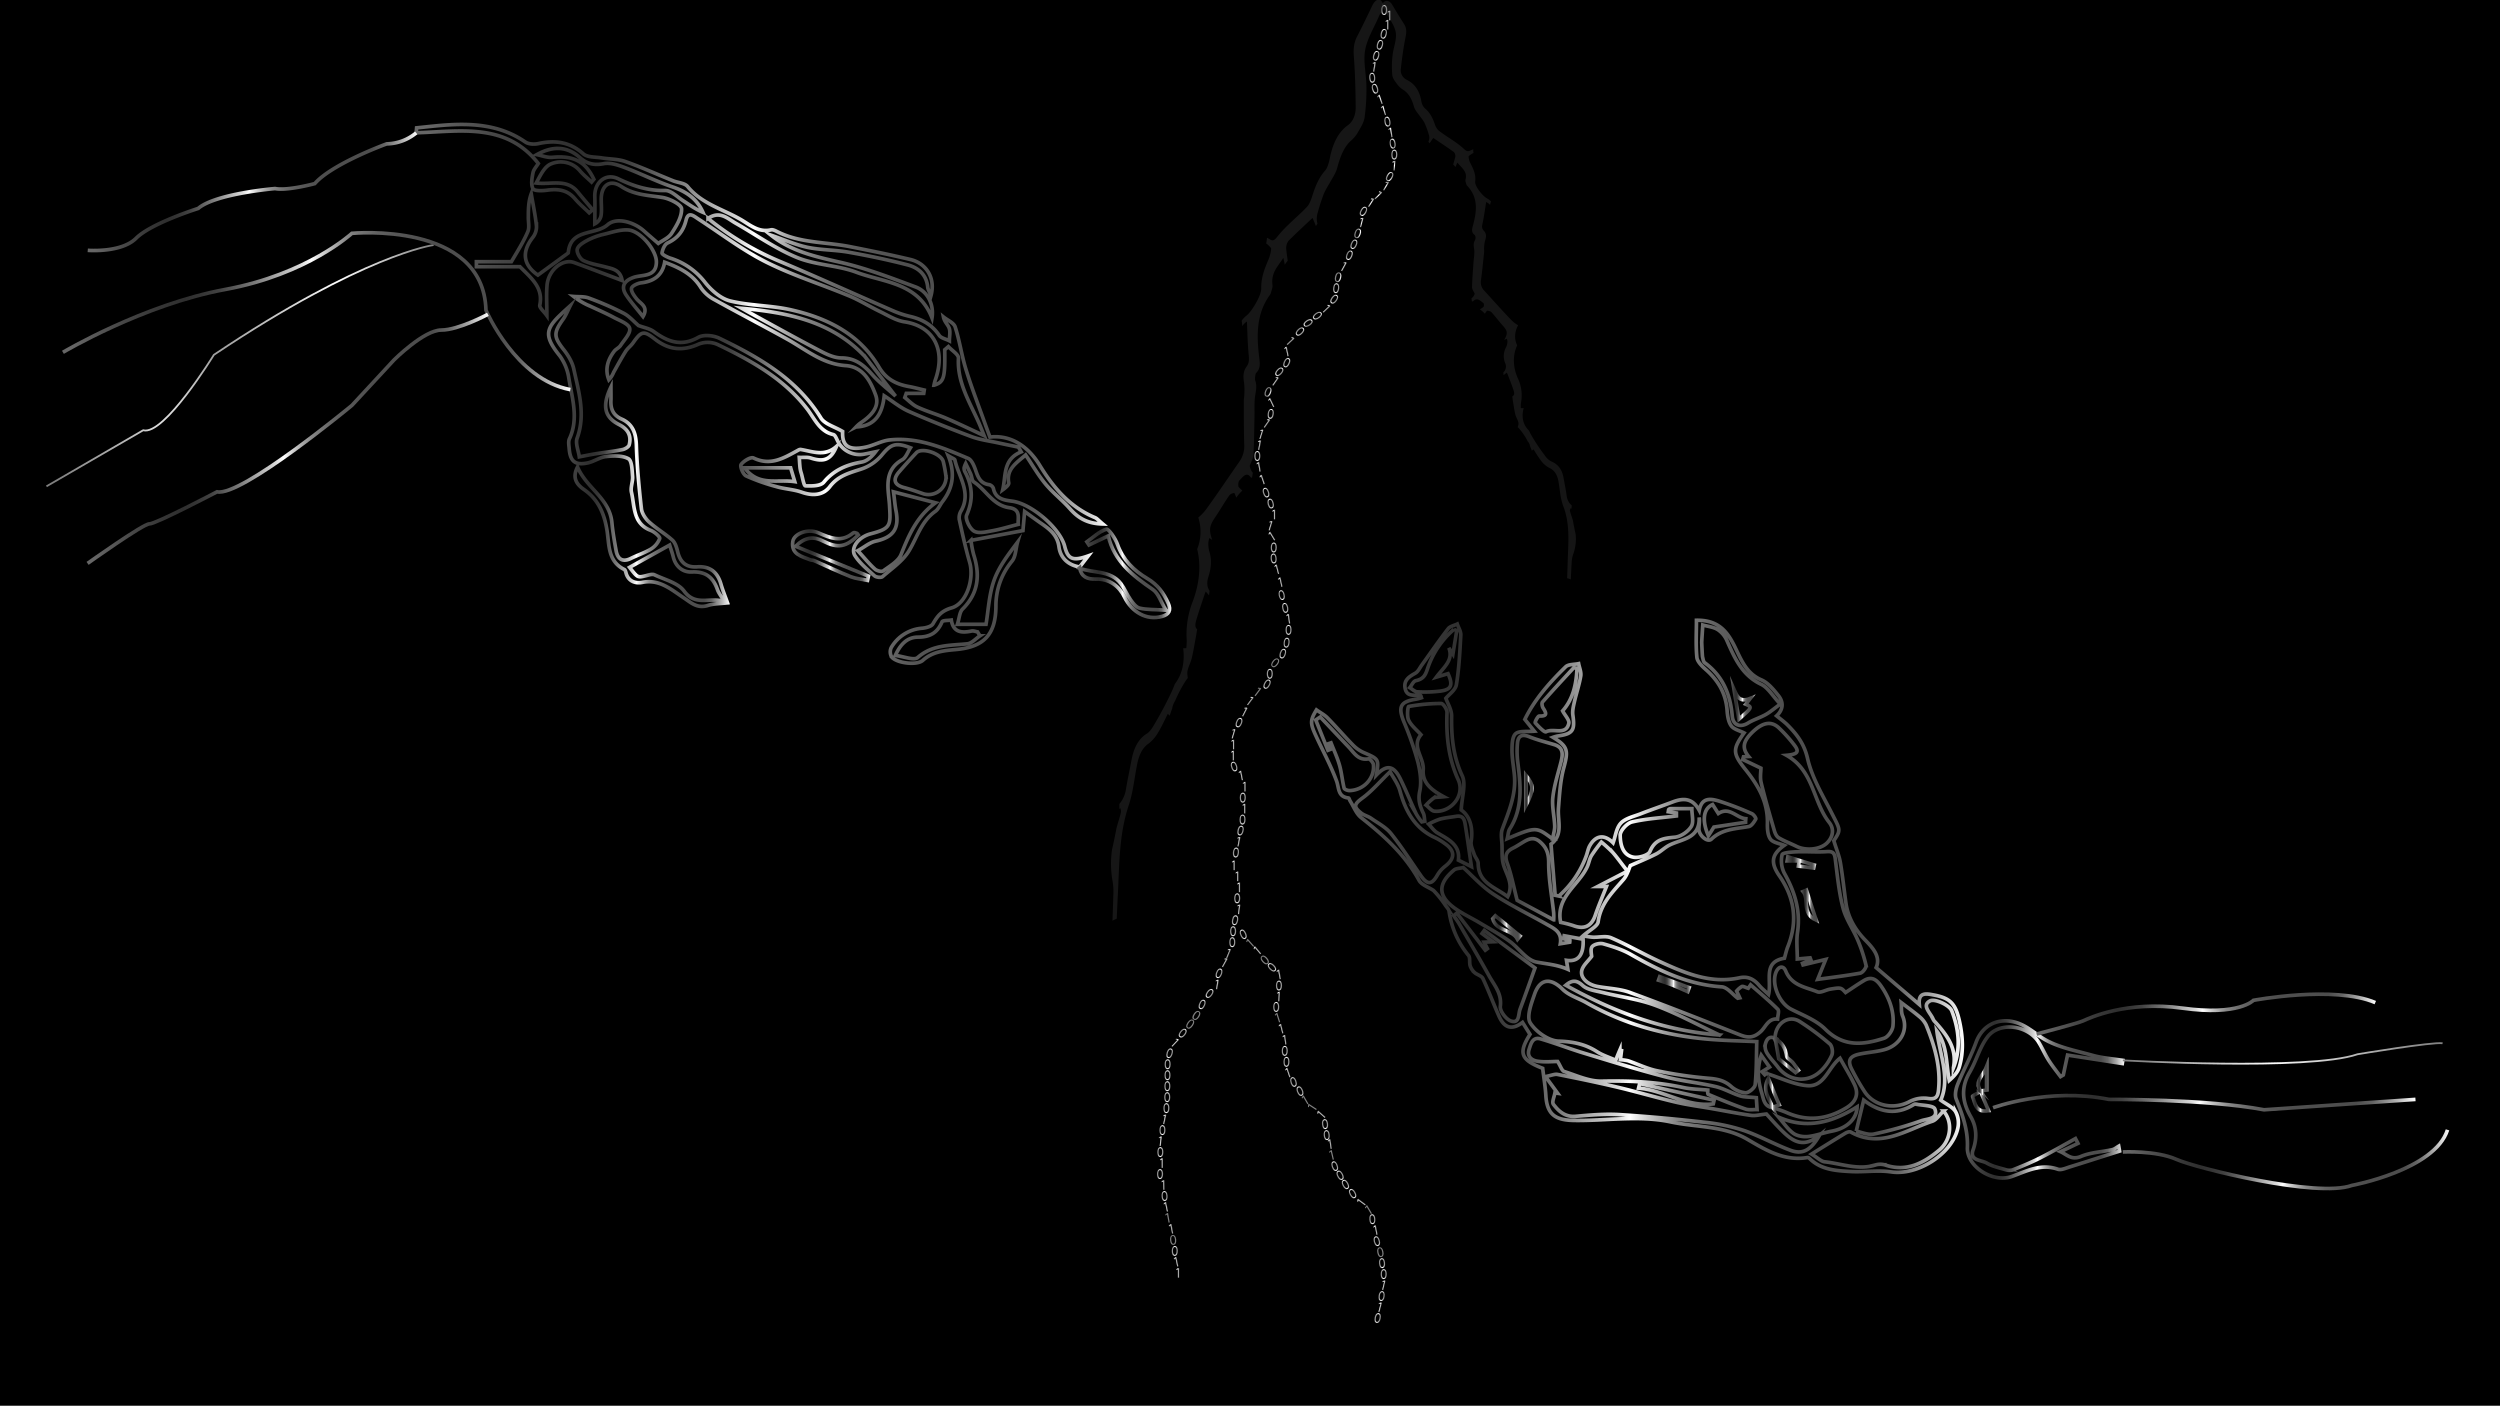 <svg id="Layer_1" data-name="Layer 1" xmlns="http://www.w3.org/2000/svg" xmlns:xlink="http://www.w3.org/1999/xlink" viewBox="0 0 1366 768"><rect x="0" y="0" width="1366" height="768" fill="#333333" stroke="none"/><defs><style>.cls-1{fill:url(#linear-gradient);}.cls-2{fill:url(#linear-gradient-2);}.cls-3{fill:url(#linear-gradient-3);}.cls-10,.cls-11,.cls-12,.cls-13,.cls-14,.cls-172,.cls-173,.cls-174,.cls-175,.cls-176,.cls-177,.cls-178,.cls-179,.cls-180,.cls-181,.cls-182,.cls-183,.cls-184,.cls-185,.cls-186,.cls-187,.cls-4,.cls-7,.cls-8,.cls-9{fill:none;stroke-miterlimit:10;}.cls-4{stroke:url(#linear-gradient-4);}.cls-5{fill:#353535;opacity:0.42;}.cls-6{fill:#4d4d4d;opacity:0.28;}.cls-10,.cls-11,.cls-12,.cls-13,.cls-14,.cls-172,.cls-173,.cls-174,.cls-175,.cls-176,.cls-177,.cls-178,.cls-179,.cls-180,.cls-181,.cls-182,.cls-183,.cls-184,.cls-185,.cls-187,.cls-7,.cls-8,.cls-9{stroke-width:2px;}.cls-7{stroke:url(#linear-gradient-5);}.cls-8{stroke:url(#linear-gradient-6);}.cls-9{stroke:url(#linear-gradient-7);}.cls-10{stroke:url(#linear-gradient-8);}.cls-11{stroke:url(#linear-gradient-9);}.cls-12{stroke:url(#linear-gradient-10);}.cls-13{stroke:url(#linear-gradient-11);}.cls-14{stroke:url(#linear-gradient-12);}.cls-15{fill:url(#linear-gradient-13);}.cls-16{fill:url(#linear-gradient-14);}.cls-17{fill:url(#linear-gradient-15);}.cls-18{fill:url(#linear-gradient-16);}.cls-19{fill:url(#linear-gradient-17);}.cls-20{fill:url(#linear-gradient-18);}.cls-21{fill:url(#linear-gradient-19);}.cls-22{fill:url(#linear-gradient-20);}.cls-23{fill:url(#linear-gradient-21);}.cls-24{fill:url(#linear-gradient-22);}.cls-25{fill:url(#linear-gradient-23);}.cls-26{fill:url(#linear-gradient-24);}.cls-27{fill:url(#linear-gradient-25);}.cls-28{fill:url(#linear-gradient-26);}.cls-29{fill:url(#linear-gradient-27);}.cls-30{fill:url(#linear-gradient-28);}.cls-31{fill:url(#linear-gradient-29);}.cls-32{fill:url(#linear-gradient-30);}.cls-33{fill:url(#linear-gradient-31);}.cls-34{fill:url(#linear-gradient-32);}.cls-35{fill:url(#linear-gradient-33);}.cls-36{fill:url(#linear-gradient-34);}.cls-37{fill:url(#linear-gradient-35);}.cls-38{fill:url(#linear-gradient-36);}.cls-39{fill:url(#linear-gradient-37);}.cls-40{fill:url(#linear-gradient-38);}.cls-41{fill:url(#linear-gradient-39);}.cls-42{fill:url(#linear-gradient-40);}.cls-43{fill:url(#linear-gradient-41);}.cls-44{fill:url(#linear-gradient-42);}.cls-45{fill:url(#linear-gradient-43);}.cls-46{fill:url(#linear-gradient-44);}.cls-47{fill:url(#linear-gradient-45);}.cls-48{fill:url(#linear-gradient-46);}.cls-49{fill:url(#linear-gradient-47);}.cls-50{fill:url(#linear-gradient-48);}.cls-51{fill:url(#linear-gradient-49);}.cls-52{fill:url(#linear-gradient-50);}.cls-53{fill:url(#linear-gradient-51);}.cls-54{fill:url(#linear-gradient-52);}.cls-55{fill:url(#linear-gradient-53);}.cls-56{fill:url(#linear-gradient-54);}.cls-57{fill:url(#linear-gradient-55);}.cls-58{fill:url(#linear-gradient-56);}.cls-59{fill:url(#linear-gradient-57);}.cls-60{fill:url(#linear-gradient-58);}.cls-61{fill:url(#linear-gradient-59);}.cls-62{fill:url(#linear-gradient-60);}.cls-63{fill:url(#linear-gradient-61);}.cls-64{fill:url(#linear-gradient-62);}.cls-65{fill:url(#linear-gradient-63);}.cls-66{fill:url(#linear-gradient-64);}.cls-67{fill:url(#linear-gradient-65);}.cls-68{fill:url(#linear-gradient-66);}.cls-69{fill:url(#linear-gradient-67);}.cls-70{fill:url(#linear-gradient-68);}.cls-71{fill:url(#linear-gradient-69);}.cls-72{fill:url(#linear-gradient-70);}.cls-73{fill:url(#linear-gradient-71);}.cls-74{fill:url(#linear-gradient-72);}.cls-75{fill:url(#linear-gradient-73);}.cls-76{fill:url(#linear-gradient-74);}.cls-77{fill:url(#linear-gradient-75);}.cls-78{fill:url(#linear-gradient-76);}.cls-79{fill:url(#linear-gradient-77);}.cls-80{fill:url(#linear-gradient-78);}.cls-81{fill:url(#linear-gradient-79);}.cls-82{fill:url(#linear-gradient-80);}.cls-83{fill:url(#linear-gradient-81);}.cls-84{fill:url(#linear-gradient-82);}.cls-85{fill:url(#linear-gradient-83);}.cls-86{fill:url(#linear-gradient-84);}.cls-87{fill:url(#linear-gradient-85);}.cls-88{fill:url(#linear-gradient-86);}.cls-89{fill:url(#linear-gradient-87);}.cls-90{fill:url(#linear-gradient-88);}.cls-91{fill:url(#linear-gradient-89);}.cls-92{fill:url(#linear-gradient-90);}.cls-93{fill:url(#linear-gradient-91);}.cls-94{fill:url(#linear-gradient-92);}.cls-95{fill:url(#linear-gradient-93);}.cls-96{fill:url(#linear-gradient-94);}.cls-97{fill:url(#linear-gradient-95);}.cls-98{fill:url(#linear-gradient-96);}.cls-99{fill:url(#linear-gradient-97);}.cls-100{fill:url(#linear-gradient-98);}.cls-101{fill:url(#linear-gradient-99);}.cls-102{fill:url(#linear-gradient-100);}.cls-103{fill:url(#linear-gradient-101);}.cls-104{fill:url(#linear-gradient-102);}.cls-105{fill:url(#linear-gradient-103);}.cls-106{fill:url(#linear-gradient-104);}.cls-107{fill:url(#linear-gradient-105);}.cls-108{fill:url(#linear-gradient-106);}.cls-109{fill:url(#linear-gradient-107);}.cls-110{fill:url(#linear-gradient-108);}.cls-111{fill:url(#linear-gradient-109);}.cls-112{fill:url(#linear-gradient-110);}.cls-113{fill:url(#linear-gradient-111);}.cls-114{fill:url(#linear-gradient-112);}.cls-115{fill:url(#linear-gradient-113);}.cls-116{fill:url(#linear-gradient-114);}.cls-117{fill:url(#linear-gradient-115);}.cls-118{fill:url(#linear-gradient-116);}.cls-119{fill:url(#linear-gradient-117);}.cls-120{fill:url(#linear-gradient-118);}.cls-121{fill:url(#linear-gradient-119);}.cls-122{fill:url(#linear-gradient-120);}.cls-123{fill:url(#linear-gradient-121);}.cls-124{fill:url(#linear-gradient-122);}.cls-125{fill:url(#linear-gradient-123);}.cls-126{fill:url(#linear-gradient-124);}.cls-127{fill:url(#linear-gradient-125);}.cls-128{fill:url(#linear-gradient-126);}.cls-129{fill:url(#linear-gradient-127);}.cls-130{fill:url(#linear-gradient-128);}.cls-131{fill:url(#linear-gradient-129);}.cls-132{fill:url(#linear-gradient-130);}.cls-133{fill:url(#linear-gradient-131);}.cls-134{fill:url(#linear-gradient-132);}.cls-135{fill:url(#linear-gradient-133);}.cls-136{fill:url(#linear-gradient-134);}.cls-137{fill:url(#linear-gradient-135);}.cls-138{fill:url(#linear-gradient-136);}.cls-139{fill:url(#linear-gradient-137);}.cls-140{fill:url(#linear-gradient-138);}.cls-141{fill:url(#linear-gradient-139);}.cls-142{fill:url(#linear-gradient-140);}.cls-143{fill:url(#linear-gradient-141);}.cls-144{fill:url(#linear-gradient-142);}.cls-145{fill:url(#linear-gradient-143);}.cls-146{fill:url(#linear-gradient-144);}.cls-147{fill:url(#linear-gradient-145);}.cls-148{fill:url(#linear-gradient-146);}.cls-149{fill:url(#linear-gradient-147);}.cls-150{fill:url(#linear-gradient-148);}.cls-151{fill:url(#linear-gradient-149);}.cls-152{fill:url(#linear-gradient-150);}.cls-153{fill:url(#linear-gradient-151);}.cls-154{fill:url(#linear-gradient-152);}.cls-155{fill:url(#linear-gradient-153);}.cls-156{fill:url(#linear-gradient-154);}.cls-157{fill:url(#linear-gradient-155);}.cls-158{fill:url(#linear-gradient-156);}.cls-159{fill:url(#linear-gradient-157);}.cls-160{fill:url(#linear-gradient-158);}.cls-161{fill:url(#linear-gradient-159);}.cls-162{fill:url(#linear-gradient-160);}.cls-163{fill:url(#linear-gradient-161);}.cls-164{fill:url(#linear-gradient-162);}.cls-165{fill:url(#linear-gradient-163);}.cls-166{fill:url(#linear-gradient-164);}.cls-167{fill:url(#linear-gradient-165);}.cls-168{fill:url(#linear-gradient-166);}.cls-169{fill:url(#linear-gradient-167);}.cls-170{fill:url(#linear-gradient-168);}.cls-171{fill:url(#linear-gradient-169);}.cls-172{stroke:url(#linear-gradient-170);}.cls-173{stroke:url(#linear-gradient-171);}.cls-174{stroke:url(#linear-gradient-172);}.cls-175{stroke:url(#linear-gradient-173);}.cls-176{stroke:url(#linear-gradient-174);}.cls-177{stroke:url(#linear-gradient-175);}.cls-178{stroke:url(#linear-gradient-176);}.cls-179{stroke:url(#linear-gradient-177);}.cls-180{stroke:url(#linear-gradient-178);}.cls-181{stroke:url(#linear-gradient-179);}.cls-182{stroke:url(#linear-gradient-180);}.cls-183{stroke:url(#linear-gradient-181);}.cls-184{stroke:url(#linear-gradient-182);}.cls-185{stroke:url(#linear-gradient-183);}.cls-186{stroke:url(#linear-gradient-184);}.cls-187{stroke:url(#linear-gradient-185);}</style><linearGradient id="linear-gradient" x1="754.63" y1="5.48" x2="758" y2="5.48" gradientUnits="userSpaceOnUse"><stop offset="0.04" stop-color="gray"/><stop offset="0.51" stop-color="#fff"/><stop offset="0.58" stop-color="#e8e8e8"/><stop offset="0.78" stop-color="#b0b0b0"/><stop offset="0.92" stop-color="#8d8d8d"/><stop offset="1" stop-color="gray"/></linearGradient><linearGradient id="linear-gradient-2" x1="758.07" y1="8.48" x2="759.73" y2="8.48" xlink:href="#linear-gradient"/><linearGradient id="linear-gradient-3" x1="756.99" y1="13.48" x2="758.65" y2="13.48" xlink:href="#linear-gradient"/><linearGradient id="linear-gradient-4" x1="118.04" y1="184.58" x2="144.36" y2="214.87" xlink:href="#linear-gradient"/><linearGradient id="linear-gradient-5" x1="226.3" y1="177.15" x2="605.51" y2="177.15" gradientUnits="userSpaceOnUse"><stop offset="0.02" stop-color="#666"/><stop offset="0.11" stop-color="#494949"/><stop offset="0.19" stop-color="#363636"/><stop offset="0.24" stop-color="#2f2f2f"/><stop offset="0.27" stop-color="#343434"/><stop offset="0.31" stop-color="#424242"/><stop offset="0.34" stop-color="#5a5a5a"/><stop offset="0.38" stop-color="#7b7b7b"/><stop offset="0.42" stop-color="#a6a6a6"/><stop offset="0.47" stop-color="#dadada"/><stop offset="0.49" stop-color="#fff"/><stop offset="0.5" stop-color="#e8e8e8"/><stop offset="0.52" stop-color="#c4c4c4"/><stop offset="0.54" stop-color="#a4a4a4"/><stop offset="0.56" stop-color="#888"/><stop offset="0.59" stop-color="#727272"/><stop offset="0.62" stop-color="#616161"/><stop offset="0.66" stop-color="#565656"/><stop offset="0.71" stop-color="#4f4f4f"/><stop offset="0.86" stop-color="#4d4d4d"/><stop offset="0.87" stop-color="#535353"/><stop offset="0.9" stop-color="#656565"/><stop offset="0.92" stop-color="#828282"/><stop offset="0.95" stop-color="#aaa"/><stop offset="0.98" stop-color="#ddd"/><stop offset="1" stop-color="#fff"/></linearGradient><linearGradient id="linear-gradient-6" x1="310.32" y1="262.01" x2="597.51" y2="262.01" xlink:href="#linear-gradient-5"/><linearGradient id="linear-gradient-7" x1="298.76" y1="247.5" x2="398.83" y2="247.5" xlink:href="#linear-gradient-5"/><linearGradient id="linear-gradient-8" x1="587.86" y1="313.29" x2="640.04" y2="313.29" xlink:href="#linear-gradient-5"/><linearGradient id="linear-gradient-9" x1="432.13" y1="303.74" x2="475.63" y2="303.74" xlink:href="#linear-gradient-5"/><linearGradient id="linear-gradient-10" x1="33.86" y1="170" x2="311.82" y2="170" xlink:href="#linear-gradient-5"/><linearGradient id="linear-gradient-11" x1="47.77" y1="104.88" x2="228.07" y2="104.88" xlink:href="#linear-gradient-5"/><linearGradient id="linear-gradient-12" x1="47.27" y1="239.76" x2="267.06" y2="239.76" xlink:href="#linear-gradient-5"/><linearGradient id="linear-gradient-13" x1="754.29" y1="18.48" x2="757.89" y2="18.48" xlink:href="#linear-gradient"/><linearGradient id="linear-gradient-14" x1="752.21" y1="24.48" x2="755.82" y2="24.48" xlink:href="#linear-gradient"/><linearGradient id="linear-gradient-15" x1="750.12" y1="30.48" x2="753.75" y2="30.48" xlink:href="#linear-gradient"/><linearGradient id="linear-gradient-16" x1="335.55" y1="327.21" x2="337.21" y2="327.21" gradientTransform="translate(472.49 -341.58) rotate(9.46)" xlink:href="#linear-gradient"/><linearGradient id="linear-gradient-17" x1="748.07" y1="42.48" x2="751.47" y2="42.48" xlink:href="#linear-gradient"/><linearGradient id="linear-gradient-18" x1="749.49" y1="48.47" x2="753.14" y2="48.47" xlink:href="#linear-gradient"/><linearGradient id="linear-gradient-19" x1="752.45" y1="54.31" x2="755.55" y2="54.31" xlink:href="#linear-gradient"/><linearGradient id="linear-gradient-20" x1="754.44" y1="60.33" x2="757.37" y2="60.33" xlink:href="#linear-gradient"/><linearGradient id="linear-gradient-21" x1="756.33" y1="66.47" x2="759.83" y2="66.47" xlink:href="#linear-gradient"/><linearGradient id="linear-gradient-22" x1="758.52" y1="72.39" x2="760.9" y2="72.39" xlink:href="#linear-gradient"/><linearGradient id="linear-gradient-23" x1="759.19" y1="78.47" x2="762.66" y2="78.47" xlink:href="#linear-gradient"/><linearGradient id="linear-gradient-24" x1="760.16" y1="84.48" x2="763.53" y2="84.48" xlink:href="#linear-gradient"/><linearGradient id="linear-gradient-25" x1="1680.42" y1="-264.13" x2="1683.1" y2="-264.13" gradientTransform="translate(-749.19 874.48) rotate(-18.49)" xlink:href="#linear-gradient"/><linearGradient id="linear-gradient-26" x1="757.26" y1="96.48" x2="761.38" y2="96.48" xlink:href="#linear-gradient"/><linearGradient id="linear-gradient-27" x1="1698.25" y1="-257.65" x2="1702.69" y2="-257.65" gradientTransform="translate(-767.51 897.21) rotate(-18.94)" xlink:href="#linear-gradient"/><linearGradient id="linear-gradient-28" x1="202.34" y1="516.64" x2="205.77" y2="516.64" gradientTransform="translate(668.91 -442.23) rotate(12.83)" xlink:href="#linear-gradient"/><linearGradient id="linear-gradient-29" x1="206.21" y1="513.45" x2="208.71" y2="513.45" gradientTransform="translate(659 -435.63) rotate(12.63)" xlink:href="#linear-gradient"/><linearGradient id="linear-gradient-30" x1="150.2" y1="567.55" x2="153.83" y2="567.55" gradientTransform="translate(734.41 -471.98) rotate(13.96)" xlink:href="#linear-gradient"/><linearGradient id="linear-gradient-31" x1="743.04" y1="121.62" x2="745.09" y2="121.62" xlink:href="#linear-gradient"/><linearGradient id="linear-gradient-32" x1="601.82" y1="212.21" x2="605.47" y2="212.21" gradientTransform="matrix(1, 0.05, -0.05, 1, 150.19, -116.16)" xlink:href="#linear-gradient"/><linearGradient id="linear-gradient-33" x1="-187.54" y1="963.89" x2="-184.16" y2="963.89" gradientTransform="translate(1292.21 -677.95) rotate(23.33)" xlink:href="#linear-gradient"/><linearGradient id="linear-gradient-34" x1="-118.38" y1="875.48" x2="-115.01" y2="875.48" gradientTransform="matrix(0.93, 0.36, -0.36, 0.93, 1162.12, -634.87)" xlink:href="#linear-gradient"/><linearGradient id="linear-gradient-35" x1="-354.75" y1="1222.69" x2="-353.1" y2="1222.69" gradientTransform="translate(1634.39 -754.15) rotate(28.88)" xlink:href="#linear-gradient"/><linearGradient id="linear-gradient-36" x1="150.52" y1="587.66" x2="153.9" y2="587.66" gradientTransform="matrix(0.97, 0.23, -0.23, 0.97, 720.76, -455.49)" xlink:href="#linear-gradient"/><linearGradient id="linear-gradient-37" x1="459.28" y1="330.29" x2="462.65" y2="330.29" gradientTransform="translate(305.38 -218.32) rotate(5.88)" xlink:href="#linear-gradient"/><linearGradient id="linear-gradient-38" x1="-523.39" y1="1525.9" x2="-520.02" y2="1525.9" gradientTransform="translate(2030.87 -788.19) rotate(34.96)" xlink:href="#linear-gradient"/><linearGradient id="linear-gradient-39" x1="-717.79" y1="2089.01" x2="-716.13" y2="2089.01" gradientTransform="translate(2726.77 -763.85) rotate(46.09)" xlink:href="#linear-gradient"/><linearGradient id="linear-gradient-40" x1="-792.88" y1="2498.42" x2="-789.51" y2="2498.42" gradientTransform="translate(3202.12 -667.97) rotate(53.72)" xlink:href="#linear-gradient"/><linearGradient id="linear-gradient-41" x1="-806.04" y1="2567.44" x2="-802.67" y2="2567.44" gradientTransform="translate(3278.74 -638.82) rotate(54.97)" xlink:href="#linear-gradient"/><linearGradient id="linear-gradient-42" x1="-704.8" y1="2018.36" x2="-701.43" y2="2018.36" gradientTransform="translate(2624.73 -769.2) rotate(44.39)" xlink:href="#linear-gradient"/><linearGradient id="linear-gradient-43" x1="-739.46" y1="2147.73" x2="-737.8" y2="2147.73" gradientTransform="translate(2774.46 -749.4) rotate(46.7)" xlink:href="#linear-gradient"/><linearGradient id="linear-gradient-44" x1="1267.03" y1="-69.21" x2="1268.69" y2="-69.21" gradientTransform="translate(-524.43 517.9) rotate(-11.74)" xlink:href="#linear-gradient"/><linearGradient id="linear-gradient-45" x1="-254.42" y1="1065.19" x2="-251.05" y2="1065.19" gradientTransform="translate(1371.06 -669.2) rotate(24.25)" xlink:href="#linear-gradient"/><linearGradient id="linear-gradient-46" x1="-666.7" y1="1879.08" x2="-663.33" y2="1879.08" gradientTransform="translate(2437.02 -772.8) rotate(41.2)" xlink:href="#linear-gradient"/><linearGradient id="linear-gradient-47" x1="-537" y1="1561.42" x2="-535.34" y2="1561.42" gradientTransform="translate(2027.13 -769.17) rotate(34.75)" xlink:href="#linear-gradient"/><linearGradient id="linear-gradient-48" x1="-146.06" y1="927.58" x2="-142.69" y2="927.58" gradientTransform="matrix(0.94, 0.35, -0.35, 0.94, 1153.79, -603.64)" xlink:href="#linear-gradient"/><linearGradient id="linear-gradient-49" x1="1960.99" y1="-188.4" x2="1962.65" y2="-188.4" gradientTransform="translate(-1000.92 1225.16) rotate(-25.17)" xlink:href="#linear-gradient"/><linearGradient id="linear-gradient-50" x1="340.91" y1="466.26" x2="344.28" y2="466.26" gradientTransform="translate(419.59 -283.06) rotate(7.96)" xlink:href="#linear-gradient"/><linearGradient id="linear-gradient-51" x1="-543.78" y1="1589.23" x2="-542.12" y2="1589.23" gradientTransform="translate(2045.19 -763.35) rotate(34.83)" xlink:href="#linear-gradient"/><linearGradient id="linear-gradient-52" x1="-31.64" y1="819.97" x2="-29.99" y2="819.97" gradientTransform="translate(963.05 -536.21) rotate(17.37)" xlink:href="#linear-gradient"/><linearGradient id="linear-gradient-53" x1="204.1" y1="592.7" x2="205.76" y2="592.7" gradientTransform="translate(601.26 -377.98) rotate(11.15)" xlink:href="#linear-gradient"/><linearGradient id="linear-gradient-54" x1="685.31" y1="249.15" x2="688.68" y2="249.15" xlink:href="#linear-gradient"/><linearGradient id="linear-gradient-55" x1="1145.67" y1="35.52" x2="1147.33" y2="35.52" gradientTransform="translate(-449.03 409.55) rotate(-9.51)" xlink:href="#linear-gradient"/><linearGradient id="linear-gradient-56" x1="1613.66" y1="-95.68" x2="1615.32" y2="-95.68" gradientTransform="translate(-809.89 868.42) rotate(-18.62)" xlink:href="#linear-gradient"/><linearGradient id="linear-gradient-57" x1="1632.77" y1="-90.27" x2="1636.14" y2="-90.27" gradientTransform="translate(-825.11 884.54) rotate(-18.92)" xlink:href="#linear-gradient"/><linearGradient id="linear-gradient-58" x1="1408.34" y1="-29.49" x2="1411.71" y2="-29.49" gradientTransform="translate(-662.97 658.32) rotate(-14.57)" xlink:href="#linear-gradient"/><linearGradient id="linear-gradient-59" x1="695.06" y1="281.15" x2="696.72" y2="281.15" xlink:href="#linear-gradient"/><linearGradient id="linear-gradient-60" x1="-5.3" y1="849.1" x2="-3.64" y2="849.1" gradientTransform="translate(943.38 -524.45) rotate(16.79)" xlink:href="#linear-gradient"/><linearGradient id="linear-gradient-61" x1="2280.63" y1="-128.85" x2="2282.29" y2="-128.85" gradientTransform="translate(-1194 1579.35) rotate(-31.02)" xlink:href="#linear-gradient"/><linearGradient id="linear-gradient-62" x1="694.31" y1="299.15" x2="697.68" y2="299.15" xlink:href="#linear-gradient"/><linearGradient id="linear-gradient-63" x1="965.97" y1="163.82" x2="969.34" y2="163.82" gradientTransform="translate(-283.25 238.64) rotate(-5.72)" xlink:href="#linear-gradient"/><linearGradient id="linear-gradient-64" x1="1395.47" y1="11.34" x2="1397.13" y2="11.34" gradientTransform="translate(-658.7 643.58) rotate(-14.24)" xlink:href="#linear-gradient"/><linearGradient id="linear-gradient-65" x1="1292.36" y1="50.81" x2="1294.02" y2="50.81" gradientTransform="translate(-575.37 541.36) rotate(-12.18)" xlink:href="#linear-gradient"/><linearGradient id="linear-gradient-66" x1="1341.65" y1="42.77" x2="1345.02" y2="42.77" gradientTransform="translate(-617.54 589.07) rotate(-13.15)" xlink:href="#linear-gradient"/><linearGradient id="linear-gradient-67" x1="1246.56" y1="80.99" x2="1249.94" y2="80.99" gradientTransform="translate(-537.86 496.13) rotate(-11.24)" xlink:href="#linear-gradient"/><linearGradient id="linear-gradient-68" x1="1064.7" y1="157.39" x2="1066.36" y2="157.39" gradientTransform="translate(-373.16 322.23) rotate(-7.56)" xlink:href="#linear-gradient"/><linearGradient id="linear-gradient-69" x1="702.38" y1="344.15" x2="705.75" y2="344.15" xlink:href="#linear-gradient"/><linearGradient id="linear-gradient-70" x1="404.03" y1="549.24" x2="407.4" y2="549.24" gradientTransform="translate(363.87 -241.53) rotate(6.68)" xlink:href="#linear-gradient"/><linearGradient id="linear-gradient-71" x1="-26.69" y1="947.31" x2="-23.32" y2="947.31" gradientTransform="translate(1010.26 -538.57) rotate(17.54)" xlink:href="#linear-gradient"/><linearGradient id="linear-gradient-72" x1="692.15" y1="368.15" x2="695.52" y2="368.15" xlink:href="#linear-gradient"/><linearGradient id="linear-gradient-73" x1="-581.6" y1="1816.74" x2="-578.23" y2="1816.74" gradientTransform="matrix(0.8, 0.6, -0.6, 0.8, 2248.88, -745.89)" xlink:href="#linear-gradient"/><linearGradient id="linear-gradient-74" x1="-370.88" y1="1411.1" x2="-367.51" y2="1411.1" gradientTransform="translate(1680.7 -698.83) rotate(28)" xlink:href="#linear-gradient"/><linearGradient id="linear-gradient-75" x1="-598.99" y1="1852.5" x2="-597.34" y2="1852.5" gradientTransform="matrix(0.8, 0.6, -0.6, 0.8, 2283, -736.63)" xlink:href="#linear-gradient"/><linearGradient id="linear-gradient-76" x1="-592.99" y1="1831.92" x2="-591.33" y2="1831.92" gradientTransform="translate(2250.96 -734.09) rotate(36.63)" xlink:href="#linear-gradient"/><linearGradient id="linear-gradient-77" x1="-361.08" y1="1391.13" x2="-359.42" y2="1391.13" gradientTransform="translate(1636.25 -683.62) rotate(27.21)" xlink:href="#linear-gradient"/><linearGradient id="linear-gradient-78" x1="-182.55" y1="1141.08" x2="-179.18" y2="1141.08" gradientTransform="translate(1261.04 -602) rotate(21.36)" xlink:href="#linear-gradient"/><linearGradient id="linear-gradient-79" x1="-5.63" y1="939.61" x2="-3.97" y2="939.61" gradientTransform="translate(940.87 -499.98) rotate(16.23)" xlink:href="#linear-gradient"/><linearGradient id="linear-gradient-80" x1="672.68" y1="406.83" x2="674.34" y2="406.83" xlink:href="#linear-gradient"/><linearGradient id="linear-gradient-81" x1="672.6" y1="412.83" x2="674.26" y2="412.83" xlink:href="#linear-gradient"/><linearGradient id="linear-gradient-82" x1="1573.19" y1="68.12" x2="1576.56" y2="68.12" gradientTransform="translate(-843.61 844.02) rotate(-18.13)" xlink:href="#linear-gradient"/><linearGradient id="linear-gradient-83" x1="1219.86" y1="173.87" x2="1221.52" y2="173.87" gradientTransform="translate(-553.34 489.87) rotate(-11.18)" xlink:href="#linear-gradient"/><linearGradient id="linear-gradient-84" x1="678.99" y1="429.83" x2="680.65" y2="429.83" xlink:href="#linear-gradient"/><linearGradient id="linear-gradient-85" x1="677.39" y1="435.83" x2="680.76" y2="435.83" xlink:href="#linear-gradient"/><linearGradient id="linear-gradient-86" x1="678.83" y1="441.83" x2="680.49" y2="441.83" xlink:href="#linear-gradient"/><linearGradient id="linear-gradient-87" x1="649.72" y1="464.12" x2="653.1" y2="464.12" gradientTransform="translate(32.38 -23.06) rotate(0.6)" xlink:href="#linear-gradient"/><linearGradient id="linear-gradient-88" x1="100.21" y1="889.39" x2="103.58" y2="889.39" gradientTransform="translate(786.66 -434.74) rotate(13.52)" xlink:href="#linear-gradient"/><linearGradient id="linear-gradient-89" x1="190.13" y1="811.52" x2="191.79" y2="811.52" gradientTransform="translate(646.92 -373.33) rotate(11.21)" xlink:href="#linear-gradient"/><linearGradient id="linear-gradient-90" x1="463.57" y1="600.63" x2="466.94" y2="600.63" gradientTransform="translate(260.46 -170.66) rotate(4.67)" xlink:href="#linear-gradient"/><linearGradient id="linear-gradient-91" x1="673.06" y1="472.83" x2="674.72" y2="472.83" xlink:href="#linear-gradient"/><linearGradient id="linear-gradient-92" x1="674.99" y1="478.83" x2="676.64" y2="478.83" xlink:href="#linear-gradient"/><linearGradient id="linear-gradient-93" x1="675.91" y1="484.83" x2="677.57" y2="484.83" xlink:href="#linear-gradient"/><linearGradient id="linear-gradient-94" x1="674.31" y1="490.83" x2="677.68" y2="490.83" xlink:href="#linear-gradient"/><linearGradient id="linear-gradient-95" x1="351.71" y1="715.33" x2="353.37" y2="715.33" gradientTransform="translate(417.84 -257.52) rotate(7.3)" xlink:href="#linear-gradient"/><linearGradient id="linear-gradient-96" x1="198.06" y1="845.52" x2="201.43" y2="845.52" gradientTransform="translate(639.47 -365.24) rotate(10.96)" xlink:href="#linear-gradient"/><linearGradient id="linear-gradient-97" x1="672.07" y1="508.83" x2="675.45" y2="508.83" xlink:href="#linear-gradient"/><linearGradient id="linear-gradient-98" x1="671.62" y1="514.83" x2="674.99" y2="514.83" xlink:href="#linear-gradient"/><linearGradient id="linear-gradient-99" x1="-205.84" y1="1289.78" x2="-204.18" y2="1289.78" gradientTransform="translate(1341.88 -599.58) rotate(21.89)" xlink:href="#linear-gradient"/><linearGradient id="linear-gradient-100" x1="-419.48" y1="1605.39" x2="-417.82" y2="1605.39" gradientTransform="translate(1811.38 -677.12) rotate(28.91)" xlink:href="#linear-gradient"/><linearGradient id="linear-gradient-101" x1="-160.62" y1="1237.19" x2="-157.25" y2="1237.19" gradientTransform="translate(1245.89 -572.57) rotate(20.38)" xlink:href="#linear-gradient"/><linearGradient id="linear-gradient-102" x1="245.45" y1="832.11" x2="247.11" y2="832.11" gradientTransform="translate(560.06 -323.64) rotate(9.56)" xlink:href="#linear-gradient"/><linearGradient id="linear-gradient-103" x1="-559.41" y1="1868.16" x2="-556.04" y2="1868.16" gradientTransform="translate(2170.46 -691) rotate(34.12)" xlink:href="#linear-gradient"/><linearGradient id="linear-gradient-104" x1="-259" y1="1368.64" x2="-255.63" y2="1368.64" gradientTransform="translate(1430.05 -609.41) rotate(23.08)" xlink:href="#linear-gradient"/><linearGradient id="linear-gradient-105" x1="-533.31" y1="1820.84" x2="-529.94" y2="1820.84" gradientTransform="matrix(0.84, 0.54, -0.54, 0.84, 2087.4, -687.25)" xlink:href="#linear-gradient"/><linearGradient id="linear-gradient-106" x1="-579.72" y1="1902.51" x2="-576.35" y2="1902.51" gradientTransform="matrix(0.82, 0.57, -0.57, 0.82, 2203.85, -681.48)" xlink:href="#linear-gradient"/><linearGradient id="linear-gradient-107" x1="-644.21" y1="2045.61" x2="-640.84" y2="2045.61" gradientTransform="translate(2397.01 -673.29) rotate(37.3)" xlink:href="#linear-gradient"/><linearGradient id="linear-gradient-108" x1="-757.58" y1="2367.98" x2="-755.92" y2="2367.98" gradientTransform="translate(2821.86 -625.24) rotate(43.55)" xlink:href="#linear-gradient"/><linearGradient id="linear-gradient-109" x1="-57.24" y1="1131.59" x2="-53.87" y2="1131.59" gradientTransform="translate(1017.04 -492.54) rotate(16.68)" xlink:href="#linear-gradient"/><linearGradient id="linear-gradient-110" x1="636.32" y1="581.51" x2="639.69" y2="581.51" xlink:href="#linear-gradient"/><linearGradient id="linear-gradient-111" x1="636.24" y1="587.51" x2="639.61" y2="587.51" xlink:href="#linear-gradient"/><linearGradient id="linear-gradient-112" x1="636.16" y1="593.51" x2="639.53" y2="593.51" xlink:href="#linear-gradient"/><linearGradient id="linear-gradient-113" x1="636.08" y1="599.51" x2="639.45" y2="599.51" xlink:href="#linear-gradient"/><linearGradient id="linear-gradient-114" x1="635.63" y1="605.51" x2="639" y2="605.51" xlink:href="#linear-gradient"/><linearGradient id="linear-gradient-115" x1="119.91" y1="990.23" x2="121.57" y2="990.23" gradientTransform="translate(723.04 -382.24) rotate(11.96)" xlink:href="#linear-gradient"/><linearGradient id="linear-gradient-116" x1="633.47" y1="617.51" x2="636.84" y2="617.51" xlink:href="#linear-gradient"/><linearGradient id="linear-gradient-117" x1="322.64" y1="832.87" x2="324.3" y2="832.87" gradientTransform="matrix(0.99, 0.12, -0.12, 0.99, 413.94, -242.52)" xlink:href="#linear-gradient"/><linearGradient id="linear-gradient-118" x1="632.31" y1="629.51" x2="635.68" y2="629.51" xlink:href="#linear-gradient"/><linearGradient id="linear-gradient-119" x1="633.75" y1="635.5" x2="635.41" y2="635.5" xlink:href="#linear-gradient"/><linearGradient id="linear-gradient-120" x1="632.16" y1="641.51" x2="635.53" y2="641.51" xlink:href="#linear-gradient"/><linearGradient id="linear-gradient-121" x1="692.88" y1="614.24" x2="694.54" y2="614.24" gradientTransform="translate(-71.55 48.58) rotate(-1.25)" xlink:href="#linear-gradient"/><linearGradient id="linear-gradient-122" x1="817.93" y1="554.38" x2="821.31" y2="554.38" gradientTransform="translate(-219.04 156.02) rotate(-3.89)" xlink:href="#linear-gradient"/><linearGradient id="linear-gradient-123" x1="1209.56" y1="398.2" x2="1211.22" y2="398.2" gradientTransform="translate(-629.31 516.92) rotate(-11.79)" xlink:href="#linear-gradient"/><linearGradient id="linear-gradient-124" x1="1111.81" y1="439.79" x2="1113.46" y2="439.79" gradientTransform="matrix(0.99, -0.17, 0.17, 0.99, -533.57, 422.14)" xlink:href="#linear-gradient"/><linearGradient id="linear-gradient-125" x1="1139.4" y1="436.49" x2="1141.06" y2="436.49" gradientTransform="translate(-560.34 446.81) rotate(-10.34)" xlink:href="#linear-gradient"/><linearGradient id="linear-gradient-126" x1="898.74" y1="541.85" x2="902.12" y2="541.85" gradientTransform="matrix(1, -0.1, 0.1, 1, -306.98, 223.96)" xlink:href="#linear-gradient"/><linearGradient id="linear-gradient-127" x1="640.23" y1="683.51" x2="643.6" y2="683.51" xlink:href="#linear-gradient"/><linearGradient id="linear-gradient-128" x1="1215.3" y1="428.75" x2="1216.96" y2="428.75" gradientTransform="translate(-635.57 518.27) rotate(-11.79)" xlink:href="#linear-gradient"/><linearGradient id="linear-gradient-129" x1="642.59" y1="695.5" x2="644.25" y2="695.5" xlink:href="#linear-gradient"/><linearGradient id="linear-gradient-130" x1="1843.54" y1="-246.91" x2="1846.91" y2="-246.91" gradientTransform="translate(-901.67 1493.53) rotate(-24.25)" xlink:href="#linear-gradient"/><linearGradient id="linear-gradient-131" x1="2805.85" y1="-454.39" x2="2807.51" y2="-454.39" gradientTransform="matrix(0.75, -0.66, 0.66, 0.75, -1125.74, 2709.31)" xlink:href="#linear-gradient"/><linearGradient id="linear-gradient-132" x1="2709.84" y1="-442.47" x2="2711.5" y2="-442.47" gradientTransform="translate(-1119.05 2588.89) rotate(-39.62)" xlink:href="#linear-gradient"/><linearGradient id="linear-gradient-133" x1="2813.21" y1="-443.82" x2="2816.58" y2="-443.82" gradientTransform="matrix(0.75, -0.66, 0.66, 0.75, -1130.8, 2715.72)" xlink:href="#linear-gradient"/><linearGradient id="linear-gradient-134" x1="3026.43" y1="-449.32" x2="3029.8" y2="-449.32" gradientTransform="translate(-1130.31 2986.07) rotate(-44.96)" xlink:href="#linear-gradient"/><linearGradient id="linear-gradient-135" x1="1145.63" y1="155.72" x2="1147.29" y2="155.72" gradientTransform="translate(-457.38 581.23) rotate(-10.15)" xlink:href="#linear-gradient"/><linearGradient id="linear-gradient-136" x1="697.15" y1="538.51" x2="700.52" y2="538.51" xlink:href="#linear-gradient"/><linearGradient id="linear-gradient-137" x1="576.74" y1="672.3" x2="578.4" y2="672.3" gradientTransform="translate(157.33 -157.49) rotate(3.04)" xlink:href="#linear-gradient"/><linearGradient id="linear-gradient-138" x1="695.63" y1="550.18" x2="699" y2="550.18" xlink:href="#linear-gradient"/><linearGradient id="linear-gradient-139" x1="1499.79" y1="-37.17" x2="1501.45" y2="-37.17" gradientTransform="matrix(0.95, -0.3, 0.3, 0.95, -723.35, 1039.2)" xlink:href="#linear-gradient"/><linearGradient id="linear-gradient-140" x1="1324.26" y1="69.65" x2="1325.92" y2="69.65" gradientTransform="translate(-603.58 810.93) rotate(-13.81)" xlink:href="#linear-gradient"/><linearGradient id="linear-gradient-141" x1="1038.15" y1="272.52" x2="1039.81" y2="272.52" gradientTransform="translate(-364.55 438.72) rotate(-7.77)" xlink:href="#linear-gradient"/><linearGradient id="linear-gradient-142" x1="700.32" y1="574.18" x2="703.69" y2="574.18" xlink:href="#linear-gradient"/><linearGradient id="linear-gradient-143" x1="701.24" y1="580.18" x2="704.61" y2="580.18" xlink:href="#linear-gradient"/><linearGradient id="linear-gradient-144" x1="1558.07" y1="-34.04" x2="1559.73" y2="-34.04" gradientTransform="translate(-765.14 1110) rotate(-18.38)" xlink:href="#linear-gradient"/><linearGradient id="linear-gradient-145" x1="1549.53" y1="-23.58" x2="1552.9" y2="-23.58" gradientTransform="translate(-759.84 1097.04) rotate(-18.16)" xlink:href="#linear-gradient"/><linearGradient id="linear-gradient-146" x1="1826.68" y1="-144" x2="1830.05" y2="-144" gradientTransform="translate(-910.78 1453.92) rotate(-23.38)" xlink:href="#linear-gradient"/><linearGradient id="linear-gradient-147" x1="2192.34" y1="-260.63" x2="2194" y2="-260.63" gradientTransform="matrix(0.87, -0.5, 0.5, 0.87, -1056.69, 1922.73)" xlink:href="#linear-gradient"/><linearGradient id="linear-gradient-148" x1="3728.08" y1="-303.99" x2="3729.74" y2="-303.99" gradientTransform="matrix(0.55, -0.84, 0.84, 0.55, -1073.46, 3890.31)" xlink:href="#linear-gradient"/><linearGradient id="linear-gradient-149" x1="3245.22" y1="-360.73" x2="3246.88" y2="-360.73" gradientTransform="translate(-1171.19 3270.72) rotate(-48.24)" xlink:href="#linear-gradient"/><linearGradient id="linear-gradient-150" x1="979.94" y1="381.05" x2="983.31" y2="381.05" gradientTransform="translate(-292.17 338.16) rotate(-6.02)" xlink:href="#linear-gradient"/><linearGradient id="linear-gradient-151" x1="985" y1="383.73" x2="988.37" y2="383.73" gradientTransform="translate(-297.01 343.67) rotate(-6.11)" xlink:href="#linear-gradient"/><linearGradient id="linear-gradient-152" x1="1091.34" y1="307.86" x2="1093" y2="307.86" gradientTransform="translate(-398.9 480) rotate(-8.39)" xlink:href="#linear-gradient"/><linearGradient id="linear-gradient-153" x1="1313.28" y1="162.33" x2="1314.94" y2="162.33" gradientTransform="matrix(0.97, -0.23, 0.23, 0.97, -589.44, 769.38)" xlink:href="#linear-gradient"/><linearGradient id="linear-gradient-154" x1="1677.01" y1="-28.91" x2="1680.38" y2="-28.91" gradientTransform="translate(-836.3 1243.6) rotate(-20.19)" xlink:href="#linear-gradient"/><linearGradient id="linear-gradient-155" x1="2068.91" y1="-175.89" x2="2072.28" y2="-175.89" gradientTransform="translate(-1024.68 1751.94) rotate(-27.42)" xlink:href="#linear-gradient"/><linearGradient id="linear-gradient-156" x1="2128.65" y1="-188.93" x2="2132.02" y2="-188.93" gradientTransform="translate(-1047.89 1828.2) rotate(-28.45)" xlink:href="#linear-gradient"/><linearGradient id="linear-gradient-157" x1="2209.51" y1="-207.11" x2="2212.88" y2="-207.11" gradientTransform="translate(-1075.91 1932.07) rotate(-29.84)" xlink:href="#linear-gradient"/><linearGradient id="linear-gradient-158" x1="3557" y1="-285.75" x2="3558.66" y2="-285.75" gradientTransform="translate(-1153.79 3680.34) rotate(-53.29)" xlink:href="#linear-gradient"/><linearGradient id="linear-gradient-159" x1="2251.77" y1="-205.37" x2="2253.43" y2="-205.37" gradientTransform="matrix(0.86, -0.51, 0.51, 0.86, -1090.73, 1979.14)" xlink:href="#linear-gradient"/><linearGradient id="linear-gradient-160" x1="933.94" y1="493.24" x2="937.31" y2="493.24" gradientTransform="translate(-220.84 246.11) rotate(-4.4)" xlink:href="#linear-gradient"/><linearGradient id="linear-gradient-161" x1="1230.39" y1="273.51" x2="1232.05" y2="273.51" gradientTransform="translate(-509.25 634.68) rotate(-10.82)" xlink:href="#linear-gradient"/><linearGradient id="linear-gradient-162" x1="1464.04" y1="133.67" x2="1467.41" y2="133.67" gradientTransform="translate(-695.43 943.32) rotate(-15.59)" xlink:href="#linear-gradient"/><linearGradient id="linear-gradient-163" x1="1282.62" y1="251.64" x2="1285.99" y2="251.64" gradientTransform="matrix(0.98, -0.21, 0.21, 0.98, -554.38, 702.06)" xlink:href="#linear-gradient"/><linearGradient id="linear-gradient-164" x1="965.19" y1="495.13" x2="968.56" y2="495.13" gradientTransform="translate(-251.1 280.97) rotate(-4.99)" xlink:href="#linear-gradient"/><linearGradient id="linear-gradient-165" x1="754.38" y1="696.18" x2="757.75" y2="696.18" xlink:href="#linear-gradient"/><linearGradient id="linear-gradient-166" x1="284.15" y1="1299.19" x2="285.81" y2="1299.19" gradientTransform="translate(774.7 -627.76) rotate(13.19)" xlink:href="#linear-gradient"/><linearGradient id="linear-gradient-167" x1="452.42" y1="1055.96" x2="455.79" y2="1055.96" gradientTransform="translate(451.55 -400.53) rotate(7.97)" xlink:href="#linear-gradient"/><linearGradient id="linear-gradient-168" x1="245.79" y1="1371.44" x2="247.45" y2="1371.44" gradientTransform="translate(856.17 -675.48) rotate(14.41)" xlink:href="#linear-gradient"/><linearGradient id="linear-gradient-169" x1="327.03" y1="1243.87" x2="330.4" y2="1243.87" gradientTransform="translate(682.8 -564.49) rotate(11.69)" xlink:href="#linear-gradient"/><linearGradient id="linear-gradient-170" x1="715.65" y1="489.72" x2="1073.21" y2="489.72" xlink:href="#linear-gradient-5"/><linearGradient id="linear-gradient-171" x1="1067.47" y1="600.71" x2="1161.04" y2="600.71" xlink:href="#linear-gradient-5"/><linearGradient id="linear-gradient-172" x1="1076.74" y1="600.45" x2="1087.95" y2="600.45" xlink:href="#linear-gradient-5"/><linearGradient id="linear-gradient-173" x1="1079.76" y1="589.37" x2="1086.78" y2="589.37" xlink:href="#linear-gradient-5"/><linearGradient id="linear-gradient-174" x1="904.92" y1="537.79" x2="924.25" y2="537.79" xlink:href="#linear-gradient-5"/><linearGradient id="linear-gradient-175" x1="983.66" y1="494.81" x2="994.05" y2="494.81" xlink:href="#linear-gradient-5"/><linearGradient id="linear-gradient-176" x1="975.32" y1="471.13" x2="992.49" y2="471.13" xlink:href="#linear-gradient-5"/><linearGradient id="linear-gradient-177" x1="814.51" y1="507.04" x2="831.97" y2="507.04" xlink:href="#linear-gradient-5"/><linearGradient id="linear-gradient-178" x1="832.7" y1="432.54" x2="838.05" y2="432.54" xlink:href="#linear-gradient-5"/><linearGradient id="linear-gradient-179" x1="963.79" y1="599.35" x2="973.46" y2="599.35" xlink:href="#linear-gradient-5"/><linearGradient id="linear-gradient-180" x1="945.16" y1="381.96" x2="959.28" y2="381.96" xlink:href="#linear-gradient-5"/><linearGradient id="linear-gradient-181" x1="968.43" y1="576.85" x2="983.98" y2="576.85" xlink:href="#linear-gradient-5"/><linearGradient id="linear-gradient-182" x1="1159.85" y1="633.72" x2="1338.31" y2="633.72" xlink:href="#linear-gradient-5"/><linearGradient id="linear-gradient-183" x1="1112.54" y1="554.08" x2="1298.26" y2="554.08" xlink:href="#linear-gradient-5"/><linearGradient id="linear-gradient-184" x1="1211.79" y1="533.82" x2="1282.75" y2="615.5" xlink:href="#linear-gradient"/><linearGradient id="linear-gradient-185" x1="1088.67" y1="602.5" x2="1319.89" y2="602.5" xlink:href="#linear-gradient-5"/></defs><rect x="0.5" y="0.5" width="1365" height="767"/><path d="M1365,1V767H1V1H1365m1-1H0V768H1366V0Z"/><path class="cls-1" d="M758,5.42c0,1.78-.63,2.76-1.73,2.76s-1.63-1-1.64-2.69.72-2.72,1.73-2.72S758,3.75,758,5.42Zm-2.7.08c0,1.36.4,2.13,1,2.13s1-.84,1-2.18-.32-2.13-1-2.13S755.3,4.07,755.3,5.5Z"/><path class="cls-2" d="M759.08,6.52h0L758.2,7l-.13-.54,1.09-.61h.57v5.23h-.65Z"/><path class="cls-3" d="M758,11.52h0l-.87.49-.13-.54,1.09-.61h.57v5.23H758Z"/><path class="cls-4" d="M236.93,133.89s-38.08,5-120.08,60c0,0-27.25,44.4-38.62,41.2L25.38,265.73"/><path class="cls-5" d="M745.92,27.35c1.13-6.3,4.81-12.1,7.38-18.11a9.91,9.91,0,0,1,.94-1.84c1.63-2.23,2.27-4.54.7-6.68-1.39-1.91-3.65-.72-5.12,2.33-2.71,5.64-5.4,11.31-8.25,16.8-1.89,3.64-2.13,7-1.82,11.13.68,9.1.92,18.4,1,27.71,0,4.06-1.41,7.7-4.27,9.74-5.24,3.73-8.32,10-9.92,18.28-.45,2.31-1.32,5.19-2.53,6.53-3.33,3.68-5.31,8.43-7,13.81-.66,2.13-1.59,4.56-2.8,5.86-3.3,3.55-6.84,6.52-10.24,9.85a65,65,0,0,0-6.12,6.63c-1.33,1.71-2.32,2.47-3.83,1.5a20.14,20.14,0,0,0-1.77-1c0,.58-.11,1.15-.19,1.74s-.15.91-.24,1.36a17,17,0,0,1,2.61,2.49c.4.42-.45,4.21-1.22,6-2.18,5.14-4.21,10-4.1,16.21.07,4-5.46,12.82-8,14.71a14.3,14.3,0,0,0-2.69,2.82,21.76,21.76,0,0,1,.33,3,9.27,9.27,0,0,1,2.54-2.56c.29,6.13.39,12.4,1,18.47.24,2.56.2,4.29-1.23,6.26-1.85,2.55-1.88,5.41-1.35,8.51a37,37,0,0,1,.18,6.36c0,1.29-.3,2.63-.29,3.91,0,7.92,0,15.86.22,23.73a14.41,14.41,0,0,1-2.54,9.17c-6.09,8.74-12.06,17.7-18.27,26.22a24.72,24.72,0,0,1-4.28,4.48,25.47,25.47,0,0,1-.6,17.25c0,.11,0,.24.06.36,2.31,9.51.79,19.6-2.56,28.41a49,49,0,0,0-3.23,21,37.19,37.19,0,0,1-.22,4.34l-1.73.1a30,30,0,0,1,0,8.46,23.3,23.3,0,0,1-4.56,11.1c-.39,1-.79,2.07-1.22,3.07a206.26,206.26,0,0,1-9.7,18.51c-1.2,2.14-2.71,4.49-4.29,5.45-4.47,2.71-7.07,7.47-8.38,14.17-1,5.34-2.17,10.67-3.06,16a16.4,16.4,0,0,1-3.63,8.31c0,.94,0,1.9,0,2.86l.46-.63a4.22,4.22,0,0,1,.34,2.58c-.36,1.42-.75,2.82-1.18,4.21s-.83,2.82-1.21,4.22c-.73,3.93-1.55,7.84-2.43,11.72a53.76,53.76,0,0,0,.26,17,32.29,32.29,0,0,1,.49,6.74c-.14,5-.32,10.08-.51,15.12a12.55,12.55,0,0,1,2.34-1.13c.19-4.58.39-9.17.63-13.76.83-16.2.59-32.34,6-48.47,2.24-6.72,3-14.34,4.4-21.56,1-5.38,2.82-9.5,6.49-12a20.32,20.32,0,0,0,5.11-6c1.93-3.12,3.52-6.73,5.26-10.14a11.51,11.51,0,0,1,1.06,1c.42-1.35.88-2.69,1.36-4a9.9,9.9,0,0,1,1.54-4,73.52,73.52,0,0,1,5.53-10.6q.7-1.1,1.44-2c-.11-.77-.2-1.55-.26-2.33-.17-2.47,1.74-5.65,2.45-8.61.83-3.45,1.4-7,2.06-10.52.31-1.65.56-3.31.87-5.16-1.75-1.33-.75-4.14,0-6.64,1.27-4.2,2.7-8.32,4.07-12.47.18-.51.41-1,.63-1.52l1.78,2.07c.09-.81.2-1.62.3-2.44-1.31-1.92-1.7-4.42-.63-7.73,1.64-5.05,1.87-9.64.39-14.14a16.72,16.72,0,0,1-.42-4.59,11,11,0,0,1,.55-2.4l1.54,1c-1.91-5.66-1.55-7.68,1.8-12.59,2.58-3.78,4.91-7.95,7.52-11.65.7-1,2.76-1.64,2.92-1.19.28.79.68,1.55.93,2.4a19.83,19.83,0,0,1,3.3-3.88,28.88,28.88,0,0,1-2.08-2.06,5.24,5.24,0,0,1,.26-3.25c2-2,4-5.17,6.27-2.13a1.21,1.21,0,0,0,.83.43c.16-.9.31-1.8.47-2.7a7.29,7.29,0,0,1-1.69-3.91c.65-1.8,1.89-3.85,2-5.79.41-7,.42-14,.59-21,.1-4-.22-8,.43-11.89.5-2.94.89-5.22,0-7.74-.35-.95,0-3.72.48-4.25,2.22-2.25,2.14-4.61,1.76-7.67-1.51-12.17-2-24.27,5.77-35a3.28,3.28,0,0,0,.54-1.11c.33-1.38,1-3,.84-4.15-.88-7.12,3.15-10.37,5.94-15,.25,1.21.58,2.53.79,3.81a23.47,23.47,0,0,1,1.6-2.23c-.33-2.12-.59-4.3-.84-6.5a7.06,7.06,0,0,1,1.16-4.22c4.41-4.44,8.93-8.57,13.24-12.63.67,1.45,1.27,3,1.85,4.47.26-.46.54-.9.83-1.34a10.72,10.72,0,0,1,.15-6,106.68,106.68,0,0,1,3.45-10.6,45.16,45.16,0,0,1,2.86-5.2c1.49-2.81,3.46-5.44,4.3-8.55,1.62-6,3.55-11.25,7.35-14.8a18.24,18.24,0,0,0,3.65-4.16c1.55-2.69,3.55-5.67,4-8.71a113.42,113.42,0,0,0,1-17.33C746.5,40.26,744.8,33.58,745.92,27.35Z"/><path class="cls-6" d="M762.65,17.81c-.63-4-3.61-7.57-5.56-11.33a4.66,4.66,0,0,0-.74-1.14C755,4,754.57,2.51,756.13,1.12c1.38-1.25,3.36-.55,4.5,1.35,2.12,3.52,4.2,7,6.44,10.47,1.49,2.27,1.5,4.37,1,7-1.19,5.79-2,11.7-2.64,17.61a5.76,5.76,0,0,0,3.27,6.08c4.53,2.25,6.93,6.17,7.87,11.37a7.28,7.28,0,0,0,1.88,4.09c2.79,2.26,4.3,5.23,5.48,8.6a8.19,8.19,0,0,0,2.17,3.66c2.78,2.18,5.81,4,8.69,6a42.65,42.65,0,0,1,5.14,4.06c1.1,1.06,2,1.52,3.39.86.52-.23,1.09-.5,1.68-.7A10.09,10.09,0,0,0,805,82.7a8.1,8.1,0,0,0,.13.86,17.47,17.47,0,0,0-2.53,1.65c-.39.27.14,2.65.73,3.78,1.66,3.21,3.2,6.27,2.71,10.19-.31,2.54,4.15,8,6.37,9.15a9.7,9.7,0,0,1,2.27,1.73,11,11,0,0,0-.49,1.9,6.69,6.69,0,0,0-2.14-1.57c-.65,3.9-1.14,7.88-2,11.75-.38,1.63-.45,2.73.72,3.94,1.53,1.58,1.37,3.39.69,5.38a17.27,17.27,0,0,0-.55,4c-.07.82.1,1.66,0,2.47-.53,5-1,10.08-1.69,15.08a6.49,6.49,0,0,0,1.73,5.76c5,5.4,9.84,10.95,14.95,16.21a16.53,16.53,0,0,0,3.61,2.74,12.91,12.91,0,0,0-1.54,4.5,11.12,11.12,0,0,0,1,6.44c0,.08-.05.16-.08.23-2.7,6.1-1.95,12.47.54,18a21.52,21.52,0,0,1,1.62,13.29A15.91,15.91,0,0,0,831,223l1.56,0a13.79,13.79,0,0,0-.53,5.38,11.11,11.11,0,0,0,3.45,6.93c.29.65.59,1.3.92,1.92A102.72,102.72,0,0,0,844,248.72a9.49,9.49,0,0,0,3.56,3.36c3.88,1.61,5.95,4.58,6.72,8.8.62,3.37,1.3,6.72,1.77,10.11a8,8,0,0,0,2.77,5.19,15.75,15.75,0,0,0-.14,1.82l-.38-.39c-.53.93-.56,1.3-.47,1.64.24.89.51,1.78.81,2.65s.58,1.77.83,2.65c.42,2.48.92,4.94,1.47,7.38a24.44,24.44,0,0,1-1.3,10.79,15.14,15.14,0,0,0-.86,4.29c-.19,3.19-.35,6.39-.5,9.59a12.25,12.25,0,0,0-2-.66c.11-2.91.22-5.81.3-8.72.26-10.27,1.49-20.52-2.4-30.64-1.62-4.21-1.84-9-2.65-13.58-.6-3.39-2-6-5.14-7.44a13.07,13.07,0,0,1-4.27-3.68,70.91,70.91,0,0,1-4.14-6.32c-.37.22-.71.45-1,.68-.3-.85-.62-1.68-1-2.51a4.51,4.51,0,0,0-1.16-2.47,35.73,35.73,0,0,0-4.35-6.61,14.11,14.11,0,0,0-1.18-1.25c.15-.5.28-1,.38-1.49.31-1.57-1.22-3.55-1.68-5.41-.55-2.17-.84-4.42-1.22-6.63-.17-1-.3-2.09-.46-3.25,1.67-.89.94-2.65.41-4.22-.89-2.64-1.93-5.22-2.92-7.82-.13-.32-.31-.62-.47-1L821.54,205l-.12-1.54a4.23,4.23,0,0,0,1.05-4.92,10.13,10.13,0,0,1,.54-9,8.16,8.16,0,0,0,.67-2.92,4.57,4.57,0,0,0-.35-1.52l-1.46.65c2.1-3.64,1.9-4.91-.84-7.95-2.11-2.34-4-4.93-6.1-7.22-.57-.61-2.41-1-2.58-.68-.3.5-.72,1-1,1.55a12.79,12.79,0,0,0-2.75-2.39c.7-.41,1.37-.91,2-1.36a2.31,2.31,0,0,0,0-2.05c-1.66-1.23-3.28-3.2-5.56-1.21a1.36,1.36,0,0,1-.78.29c-.09-.56-.17-1.13-.26-1.7a4.89,4.89,0,0,0,1.79-2.52c-.48-1.13-1.48-2.4-1.46-3.63.07-4.44.49-8.87.78-13.3.16-2.52.71-5.09.35-7.54-.26-1.85-.47-3.29.53-4.91a3,3,0,0,0-.16-2.69c-1.87-1.37-1.65-2.88-1.11-4.83,2.13-7.76,3.29-15.45-3.05-22.09a1.65,1.65,0,0,1-.42-.69c-.22-.87-.71-1.87-.51-2.62,1.26-4.54-2.2-6.5-4.45-9.39-.3.77-.68,1.62-1,2.44A11.42,11.42,0,0,0,794,89.89c.44-1.36.8-2.74,1.17-4.15a3.2,3.2,0,0,0-.78-2.65c-3.73-2.72-7.58-5.23-11.24-7.7-.7.93-1.34,1.91-2,2.88a10.3,10.3,0,0,0-.68-.83,4.91,4.91,0,0,0,.25-3.84A47.24,47.24,0,0,0,778.29,67,22.23,22.23,0,0,0,776,63.72c-1.18-1.75-2.8-3.37-3.37-5.32-1.09-3.78-2.52-7.07-5.75-9.23a11.94,11.94,0,0,1-3-2.55c-1.24-1.67-2.87-3.52-3.11-5.44a49.8,49.8,0,0,1,.14-11C761.32,26,763.28,21.74,762.65,17.81Z"/><path class="cls-7" d="M421.31,128.52c11,8.76,24.15,11.7,37.58,14.74,14.12,3.19,27.81,8.49,41.43,13.55,6.64,2.47,10.08,9.7,8.93,16.92C501.63,154.32,483,154.4,468,148.78c-10.4-3.9-22.31-3.89-32.53-8.09-11.72-4.81-22.3-12.36-33.4-18.67-4.53-2.57-8.71-7.08-15.21-2.68a159.05,159.05,0,0,0,39.84,23.74c20.46,8.61,40.68,17.78,61,26.63a54.58,54.58,0,0,0,9.47,3.17c6.64,1.53,12.08,4.54,16,10.34,1.05,1.54,3.67,2,5.57,3,0-2.28.62-4.75-.06-6.79s-2.62-3.45-3.18-6.26c2.21,1.8,5.67,3.19,6.4,5.46,2.45,7.55,3.52,15.53,5.87,23.12,3,9.8,6.76,19.39,10.21,29.06.94,2.64,1.92,5.26,2.91,8,11.4-1.33,20.9,5.06,27.22,15.44,7.33,12.05,16.52,22.88,30.22,28.58,1.06.44,1.86,1.49,4.24,3.47-8.76-.16-13.66-3.46-18.06-8.43-4.17-4.71-9.28-8.61-13.28-13.44s-7.22-10.48-10.84-15.85c-5.13,4.48-10.58,7.71-9.23,15.22.22,1.2-1.82,2.79-3.29,3.86,1.85-7.64-.07-16.66,10.1-20.75-.5-.87-1-1.73-1.49-2.6-3.84-.81-7.67-1.58-11.5-2.42-4.74-1-9.65-1.64-14.16-3.31-11.54-4.3-23-8.85-34.29-13.81-4.58-2-8.57-5.37-13.4-8.49-1,9.35-4.57,16.57-15.38,17a20.19,20.19,0,0,1,2.29-2.06c5.52-3.7,10.89-8.61,8.42-15.37-2.69-7.36-6.86-15.46-16.34-16.08-12.69-.83-21.78-8.79-32.08-14.5C417,178,403.62,171.11,390.49,163.81a20.47,20.47,0,0,1-7.5-6.59c-4.57-7.48-11.67-10.91-19.82-13.95-1.25,7.23-5.93,10.46-12.91,11.29-1.94.23-5,1.7-5.21,3-.3,1.71,1.42,4,2.76,5.71,2.15,2.7,6.7,4.27,3.52,9.7-3.24-4.1-6.43-7.69-9.09-11.62-3.29-4.88-1.06-8,3.92-9.77.21-.07.42-.15.64-.21,4.9-1.33,11.67-.17,11.85-8.08.15-6.48-8.64-17.11-15.34-17.63-4.39-.34-9,1.29-13.42,2.36a37.65,37.65,0,0,0-8.71,3.16c-2.25,1.19-5.18,2.89-5.75,4.94-.48,1.72,1.49,5.32,3.3,6.22,3.75,1.84,8.11,2.42,12.21,3.55,3.78,1,8,1.54,9,7.38-9.14-3.42-17.67-6.64-26.22-9.8-6.28-2.31-14.15,4.12-14.83,12.47-.41,5-.08,10.05-.08,16.54-1.68-2.38-4.16-4.36-3.87-5.74,2-9.58-4.53-14.64-10.82-21H260.3V143h19.11c3.78-6.38,6.8-11.24,9-16.44.94-2.19.27-5.1.28-7.68,0-4.37,0-8.73,1.58-13,1,5.92,2.27,11.82,2.88,17.79a9.57,9.57,0,0,1-2.09,6.13c-6.31,8.09-5,15.15,2.86,20.51L310,138.57c.18-.13.5-.27.51-.42,1.09-13.38,14.78-9.46,21.5-15.37,4.8-4.23,14.31-1.56,19.84,3.4,2.66,2.38,5.39,4.7,7.83,6.83,2.26-1.63,5.67-3,7.28-5.48,2.64-4.12,5.65-9,5.44-13.5-.1-2.3-6.6-5.54-10.56-6.16-7.74-1.21-15.33-1.31-22.39-6-6.27-4.18-11-.59-10.94,7.19,0,2.94.34,5.92-.09,8.8A6.47,6.47,0,0,1,325,122.3c0-4.94.15-9.89,0-14.82-.3-7.73,5.81-13.11,12.73-9.82,8.3,4,16.4,6.64,25.75,6.44,3.19-.07,6.51,3.46,9.67,5.5,3.54,2.29,7,4.76,10.95,6.42-3.33-7.52-9.21-11.37-16.67-13.91-8.86-3-17.29-7.26-26.07-10.55-3.64-1.37-7.93-2.84-11.51-2.13-5.29,1.06-9.32,0-13-3.33-7-6.28-14.8-6.45-23.52-1.61,2.81.53,5.68,1.74,8.4,1.48,11.58-1.11,18.14,2.17,22.76,12l-1.25,1.5c-2.07-2-4.32-3.77-6.17-5.91a13.72,13.72,0,0,0-16-4C297.44,91,295.2,95.94,293,100c8.33,1,16.64-2.58,22.7,4.91,2.66,3.28,5.43,6.48,8.15,9.72l-1.91,1.66c-2.6-2.54-5.42-4.9-7.77-7.66-4.17-4.93-9.35-5.52-15.28-4.7-2.6.36-7,.48-7.66-.81-1.21-2.3-.56-5.82,0-8.71.34-1.81,1.9-3.39,2.91-5.08C276.43,66.74,251.3,71.86,227.4,72.55l.24-2.69c4.66-.47,9.31-1,14-1.39,16-1.27,31.5-.45,45.39,9.11,1.76,1.22,4.86,1.37,7.1.89,9.15-2,17.19-1,24.58,5.58,2.23,2,6.56,1.67,10,2.22,4.33.72,8.94.56,13,2,8.8,3.09,17.32,7,26,10.49,2.69,1.09,6.43,1.22,8,3.16,7.67,9.42,19.16,12.31,29,18,5.15,3,9.81,7.26,16.57,5.66,1-.22,2.23.4,3.22.9,12.59,6.45,26.67,5.65,40,8.3,11,2.17,22,4.4,32.9,7,8.84,2.07,13.88,10.32,11.29,19.75-.9-2.26-1.66-3.41-1.78-4.63-.67-6.82-5.1-10.63-11-12.17-10.63-2.75-21.4-5-32.21-6.92-7.51-1.33-15.31-1.16-22.76-2.72C434.22,133.58,427.83,130.73,421.31,128.52Zm96.89,60.87-2,1.72c.24,15.49-.38,17.64-5.87,19.38a26.53,26.53,0,0,1,.63-2.64c6.18-17-1.1-29.63-16.71-32-4.71-.71-9.14-3.56-13.57-5.69-5.66-2.73-11-6.11-16.81-8.52-15.12-6.3-30.89-11.24-45.47-18.57-12.93-6.51-24.61-15.49-36.83-23.4-2.44-1.58-5.47-4.38-6.68.52-1.48,6-4.52,9.94-10.1,12.56-1.62.75-2.78,3.52-3.07,5.52-.1.72,2.85,2.25,4.6,2.81a38.48,38.48,0,0,1,18.94,13.26c3.47,4.33,8.55,8.83,13.68,10.09,10.73,2.65,22.16,2.38,33,4.8,19.82,4.45,37.5,13.05,48.37,31.39,3.83,6.48,9.34,9.32,16.26,10.57,2.84.51,5.63,1.29,8.45,1.94l-.28,1.8h-9.56l-.79,2.27c2.23,1.8,4.28,4,6.8,5.18,5.07,2.36,10.52,3.9,15.67,6.1,6.66,2.85,13.18,6,20.88,9.57-1.28-3.13-2-5-2.79-6.79-5-11.43-12-22.14-11.25-35.56C523.8,193.71,520.12,191.5,518.2,189.39ZM405.36,168.48c1.33.75,2.65,1.52,4,2.25,12.81,7,25.55,14.09,38.48,20.85,3.69,1.94,7.9,4,11.88,4,7.71,0,12.37,4,17,9.25,3.57,4.06,8,7.39,12.61,11.62l-16.74-21.67a12.42,12.42,0,0,0-1-1C453.59,175.32,430,170.73,405.36,168.48Z"/><path class="cls-8" d="M589.9,309.79c-6.3-1-10.48-5-11.28-10.93-.87-6.5-5-9.62-9.67-12.85-2.92-2-5.78-4.13-9.09-6.5-.38,4.27-.72,8-.93,10.41l-28.38,5.35A55.32,55.32,0,0,0,532,303c3.58,11.11,2.71,21.1-6.06,29.81-1.65,1.64-1.72,4.87-2.81,8.29h15.64c1.26-7.49,1.61-16.07,4.32-23.82,2.62-7.48,7.67-14.1,12.9-21-1,3.48-.94,7.75-3,10.3a38.14,38.14,0,0,0-8.82,24.79c-.13,15.21-6.43,22.15-21.71,23.52-6.53.59-12.87,1.13-18.21,5.92-3.22,2.9-14.14,1.56-17-1.77a5.49,5.49,0,0,1-.32-5.11,21.36,21.36,0,0,1,17-10.67c2.06-.2,5-.94,5.84-2.4,2.45-4.27,4.63-7.12,10.22-8.73,8.22-2.36,12.39-16,9.84-24.84-2.22-7.69-3.94-15.54-5.66-23.37a6.94,6.94,0,0,1,.83-4.53c6-10.2-1.21-18.83-3.25-28.05-.12-.57-1.33-.9-3.64-2.35,4,10,2.4,17.89-3.12,25.07-1.35,1.75-2.2,4.12-3.91,5.33-7.66,5.4-9.9,14.12-14.37,21.56-3.37,5.6-9.4,9.67-14.5,14.13-.79.69-3.46.37-4.39-.46-3.78-3.4-7.89-6.74-10.61-10.92s1.81-10.23,8.43-12c11.19-2.93,11.08-4.45,10.38-15.7-.52-8.47-3.63-18.81,7-24.83,2-1.14,2.95-4.2,4.45-6.49-8.14-3.17-10.73-1.93-15.52,3.83a24.83,24.83,0,0,1-11.38,7.8c-6.47,2.12-12.58,3.61-17.15,9.6-3.68,4.83-9.47,5.13-15.46,3-4.37-1.52-9.2-1.68-13.68-3a107.65,107.65,0,0,1-16.66-5.89c-1.64-.78-3.41-5.19-2.68-6.22,1.37-1.94,5.3-4.27,6.78-3.55,9.42,4.57,16.8-.11,24.44-4.29a2.32,2.32,0,0,1,1.28-.38c6.59,1.08,13.23,4.12,19.61-1.66-3,7.3-6.95,8.68-14,6.36-1.94-.64-4.22-.27-6.34-.36.13,1.77.2,3.53.38,5.29a15.79,15.79,0,0,0,.68,3.25c.72,2.25,1.42,6.93,2.29,7,3.38.14,8.24.16,10-1.92,5.6-6.75,12.55-9.65,20.8-11.08,2.83-.5,5.37-2.72,7.56-5.61-2,.41-3.93.87-5.92,1.23a13.41,13.41,0,0,1-15-7.56c-.57-1.12-1.23-2.84-2.14-3.06-7.51-1.76-10.06-8.34-14.07-13.66C428.5,207,410.55,197.08,392,188.19a13.47,13.47,0,0,0-10.19-.2c-8.79,4-16.39,3.24-23.94-2.69-6.19-4.86-7.43-4.41-12,2.08-1.17,1.65-2.92,2.9-4,4.6-2.36,3.76-4.49,7.67-6.63,11.56a12.75,12.75,0,0,1-2.55,4c-2.26-5.75-.66-10.87,2.89-15.58.93-1.23,2.64-1.9,3.48-3.16,2-3.06,5.59-6.69,5-9.38-.51-2.48-5.44-4.24-8.63-5.95-4.14-2.22-8.47-4.09-12.73-6.08a39.54,39.54,0,0,1-9.28-5.41c2.79.25,5.79-.08,8.31.87a166.43,166.43,0,0,1,19,8.28c3.15,1.64,5.62,4.59,8.15,6.75,2.83,1.07,6.05,1.59,8.38,3.3,7.61,5.59,15,8.38,24.27,3.15,2.9-1.63,8.26-1.08,11.53.49,21.61,10.44,42.27,22.14,55.49,43.57,2,3.32,7.31,4.65,11.87,7.37-.34,7.78,3,10.64,12.89,8.49,4.36-1,8.48-3.4,12.85-3.87,15.36-1.64,29.17,4.29,42.85,10.09,1.84.78,3.12,3.75,3.91,6,1.39,4,2.59,7.72,7.61,8.37a3.25,3.25,0,0,1,2.25,2c1.16,5.75,5.73,6.41,10.24,7,10.48,1.31,26.24,14.79,28.74,24.75,1.77,7.07,4.49,8.1,12.85,5.15l-4.88,6.3Zm-78.7-35.06-23-6c.61,4.65.83,7.52,1.37,10.33,1.91,9.84-1.45,14.5-11.13,16.64-3.31.73-6.22,3.26-9.73,5.21,3.81,4.18,6.35,7.34,9.31,10,1.05,1,3.75,1.65,4.62,1,3.57-2.64,8.25-5.24,9.74-9C496.64,292.25,501.07,281.92,511.2,274.73Zm45.16,11.78c-.34-3.11,1.7-8.17-4.85-9.1-9-1.27-12.73-9.69-19.42-14.1-1-.68-1.06-2.82-1.67-4.23-.73-1.71-1.59-3.36-2.76-5.81a11.29,11.29,0,0,0-.87,2.38,4.39,4.39,0,0,0,.39,2c4.23,7.78,4.72,15.42,1,23.8-.92,2.08,1.69,7.46,4.09,8.79,2.61,1.46,6.91.3,10.37-.31C547.12,289.1,551.47,287.74,556.36,286.51Zm-39.43-25.9a76.58,76.58,0,0,0-1.55-8.48c-1.33-4.49-11.82-7.79-14.68-4.74q-4.8,5.13-9.42,10.44c-3.67,4.22-2.62,7.19,2.74,8.6,3.46.9,6.84,2.12,10.22,3.28A9.57,9.57,0,0,0,516.93,260.61Zm18.52,86.82-1.33-2.18c-1.09-.17-2.25-.67-3.25-.45-5.47,1.16-10,.74-11.08-6-1.75.29-4.71.09-5.07,1-2.49,6-6.62,8.31-13.11,8.33-5.7,0-9.56,3.69-12.4,10,4.67.56,10.21,2.89,12.19,1.16,8.16-7.16,17.74-6.55,27.27-7.52C531.05,351.43,533.2,348.91,535.45,347.43ZM406.82,255.61c7.64,10.29,17.43,6.13,27.44,7.56-1.13-3.8-2-6.63-2.26-7.56Z"/><path class="cls-9" d="M311.57,167.06c-1.28,2.49-2.28,5.18-3.9,7.43-5.32,7.39-5.14,9.57.34,16.54,2.44,3.1,4.71,6.85,5.52,10.63,2.69,12.42,6.57,24.8,1.81,37.79-1,2.86.73,6.75,1.2,10.17,3-.56,5.92-1.19,8.9-1.67,4.89-.79,9.82-1.32,14.67-2.29,1.39-.28,3.4-1.47,3.69-2.6,1.29-5-.69-8.56-5.42-11-8-4-9.64-10.08-4.59-20.54,0,3.69.07,5.48,0,7.27-.21,4.68,1.2,8.13,5.92,10.22,6,2.67,7.78,7.77,8,14.29.37,11.57,1.47,23.14,2.77,34.65.29,2.56,2.18,5.42,4.16,7.22,4,3.64,8.8,6.4,12.8,10,1.61,1.47,2.32,4.2,2.89,6.49,1.42,5.64,4.63,8.49,10.61,8.07,6.8-.47,11,2.71,12.93,9.28,1,3.51,2.4,6.92,3.62,10.38-3.57.44-7.31.37-10.69,1.43-5.9,1.84-9.11-1.44-13.61-4.43-6.44-4.27-12.91-10.05-22.17-8.18-3.7.75-7.75-.45-9-5.25-.17-.63-.41-1.53-.89-1.77-9.16-4.56-8.19-13.51-9.5-21.53-1.45-8.91-4.68-16.75-12.58-22.21-3.75-2.59-6.62-6.24-3.48-12.27,4.86,11.51,17.52,17.17,18.75,30.3.48,5.13,1.38,10.23,2.29,15.31s3.83,6.47,8.18,4.3c3.55-1.77,7.42-3,10.76-5a11.89,11.89,0,0,0,4.92-5.81c.29-.92-2.82-3.68-4.83-4.44-9.94-3.8-8.83-13.12-10.62-20.85-.62-2.7.84-5.82.61-8.69-.28-3.39-.33-8.57-2.3-9.66-3.32-1.83-8.14-1.62-12.21-1.17-3.43.38-6.6,2.74-10,3.47-6.83,1.45-9.56-.82-10.11-7.79-.14-1.79-.56-3.88.13-5.37,5.18-11.14,1.47-22.19-.33-33.15a27.3,27.3,0,0,0-5-12.26C295.54,181.56,298.94,178.55,311.57,167.06ZM344,310c4.43,5.74,4.42,5.69,9.11,4.52,1.47-.37,3.33-1,4.51-.45,5.62,2.68,12.86,4.39,16.18,8.91,6.29,8.55,14,3.06,22,5.71-1.84-3.09-3.14-4.66-3.77-6.46-2.35-6.71-6.36-10.07-14-9.7-4.84.23-8.82-2.82-10.13-8.17-.57-2.28-1.38-4.51-2-6.53Z"/><path class="cls-10" d="M589.75,310.43c7.57,2.86,17,1,22.71,8.49,2.07,2.69,3.31,6,5.3,8.79,1.3,1.83,3,4.15,5,4.59,4,.91,8.32.71,14.29,1.08-2.9-4.77-4.15-9.22-7.08-11.23-11.11-7.61-21.31-15.68-24.42-29.35l-10.54,5-1.13-1.73c3.5-2.47,6.76-5.74,10.66-6.92,1.13-.34,4.88,5,6,8.23,3,8.55,9.07,14.41,16.36,18.73,5.65,3.34,8.89,7.89,11.41,13.52,1.74,3.88.34,6.12-3.36,7.17-8.56,2.43-16.61-2.51-20.51-10.55-2.87-5.93-8.28-10.09-15.66-9.84-4.57.15-7.95-1.15-8.85-6.14Z"/><path class="cls-11" d="M434.72,298.48l39.77,16.3L474,317.1c-3.07-.64-6.31-.87-9.18-2-6.75-2.7-13.32-5.85-20-8.78-.61-.27-1.37-.16-2-.41-4.72-1.89-10.66-3-9.64-10,.63-4.23,8.13-7.31,13.92-4.79,6.72,2.92,12.71,5.47,19.14,0,.34-.29,1.31,0,1.92.24.34.12.54.64.8,1-6.64,6.59-11.07,7.41-19.09,3.35C444.81,293.07,440.15,293.17,434.72,298.48Z"/><path class="cls-12" d="M311.64,212.89c-29.84-5.43-46.11-43.4-46.11-43.4-1.36-48.82-73.24-42-73.24-42s-24.19,22.38-69.06,30.64-88.85,34.38-88.85,34.38"/><path class="cls-13" d="M227.4,72.61a26.12,26.12,0,0,1-16.12,6S181.44,89.47,172,100.32c0,0-14.92,4.07-21.7,2.71,0,0-32.55,2.72-42,10.85,0,0-25.77,8.14-33.91,16.28s-26.45,6.62-26.45,6.62"/><path class="cls-14" d="M266.58,171.74s-16,8.6-25.46,8.6-25.77,16.27-25.77,16.27L192.29,221.5s-60.62,50.18-73.71,47.23c0,0-33.66,17.65-36.94,17.52s-33.79,21.59-33.79,21.59"/><path class="cls-15" d="M757.73,18.81c-.41,1.73-1.25,2.54-2.32,2.29s-1.36-1.31-1-3,1.33-2.48,2.31-2.25S758.12,17.19,757.73,18.81Zm-2.64-.55c-.32,1.33-.11,2.17.49,2.32s1.18-.59,1.49-1.89.19-2.15-.49-2.31S755.42,16.88,755.09,18.26Z"/><path class="cls-16" d="M755.65,24.83c-.43,1.72-1.27,2.53-2.34,2.26s-1.35-1.32-.95-3,1.36-2.47,2.33-2.23S756.05,23.21,755.65,24.83ZM753,24.25c-.32,1.33-.12,2.17.47,2.32S754.67,26,755,24.7s.21-2.15-.46-2.32S753.36,22.87,753,24.25Z"/><path class="cls-17" d="M753.57,30.85c-.46,1.72-1.32,2.51-2.38,2.23s-1.33-1.34-.9-3,1.39-2.45,2.37-2.19S754,29.24,753.57,30.85Zm-2.63-.61c-.35,1.32-.16,2.16.43,2.32s1.2-.56,1.54-1.85.24-2.14-.43-2.32S751.31,28.86,750.94,30.24Z"/><path class="cls-18" d="M751,34.57h0l-.93.34,0-.55,1.17-.43.57.1-.86,5.16-.64-.1Z"/><path class="cls-19" d="M751.44,42.27c.16,1.78-.38,2.81-1.48,2.91s-1.7-.82-1.87-2.54.48-2.78,1.49-2.86S751.3,40.61,751.44,42.27Zm-2.68.32c.12,1.35.58,2.09,1.19,2s.94-.93.83-2.27-.5-2.1-1.19-2S748.64,41.17,748.76,42.59Z"/><path class="cls-20" d="M752.91,47.94c.51,1.71.18,2.83-.87,3.14s-1.84-.45-2.34-2.11-.08-2.82.89-3.1S752.44,46.34,752.91,47.94Zm-2.56.84c.38,1.31,1,1.94,1.57,1.77s.73-1.1.36-2.38-.91-2-1.58-1.77S749.94,47.42,750.35,48.78Z"/><path class="cls-21" d="M753.41,52.57h0l-.65.75-.3-.47.81-.94.55-.19,1.74,4.94-.61.21Z"/><path class="cls-22" d="M755.42,58.55h0l-.69.72-.28-.47.87-.91.54-.16,1.52,5-.62.19Z"/><path class="cls-23" d="M759.72,66.11c.33,1.75-.11,2.83-1.19,3s-1.78-.65-2.11-2.35.21-2.81,1.2-3S759.42,64.47,759.72,66.11Zm-2.63.57c.24,1.34.78,2,1.38,1.92s.84-1,.6-2.33-.7-2-1.38-1.92S756.83,65.28,757.09,66.68Z"/><path class="cls-24" d="M759.52,70.51h0l-.77.62-.22-.51,1-.78.57-.09.84,5.17-.64.1Z"/><path class="cls-25" d="M762.58,78.15c.28,1.76-.18,2.83-1.27,3s-1.76-.68-2-2.39.27-2.8,1.27-3S762.31,76.5,762.58,78.15Zm-2.66.51c.22,1.35.74,2,1.34,2s.87-1,.66-2.32-.65-2.06-1.34-2S759.7,77.25,759.92,78.66Z"/><path class="cls-26" d="M763.53,84.42c0,1.78-.63,2.76-1.73,2.76s-1.63-1-1.64-2.69.72-2.72,1.72-2.72S763.53,82.75,763.53,84.42Zm-2.7.08c0,1.36.4,2.13,1,2.13s1-.84,1-2.18-.32-2.13-1-2.13S760.83,83.07,760.83,84.5Z"/><path class="cls-27" d="M761.78,88.54h0l-.9.41-.08-.54,1.13-.52.57,0L762,93.16l-.65-.06Z"/><path class="cls-28" d="M760.81,97.24c-.87,1.56-1.89,2.12-2.85,1.58s-1-1.63-.13-3.15,1.95-2,2.83-1.54S761.62,95.79,760.81,97.24ZM758.41,96c-.66,1.2-.69,2.06-.15,2.36s1.3-.25,1.94-1.41.77-2,.16-2.36S759.1,94.76,758.41,96Z"/><path class="cls-29" d="M758.06,99.9h0l-1,0,.17-.53,1.24,0,.49.3-2.72,4.47-.55-.33Z"/><path class="cls-30" d="M754.35,105.25h0l-1-.28.3-.47,1.19.36.4.42-3.79,3.61-.44-.47Z"/><path class="cls-31" d="M750,109h0l-1-.07.19-.52,1.25.09.47.32L748,113.11l-.54-.36Z"/><path class="cls-32" d="M746.5,116.23c-.85,1.57-1.87,2.13-2.84,1.6s-1-1.62-.15-3.15,1.93-2,2.82-1.56S747.3,114.77,746.5,116.23ZM744.09,115c-.65,1.2-.67,2.07-.13,2.36s1.3-.26,1.94-1.43.74-2,.13-2.36S744.78,113.76,744.09,115Z"/><path class="cls-33" d="M744.28,119.64h0l-1,.23,0-.55,1.22-.3.55.16-1.42,5L743,124Z"/><path class="cls-34" d="M743.45,128c-.56,1.69-1.47,2.42-2.51,2.07s-1.24-1.43-.7-3.08,1.55-2.35,2.5-2S744,126.38,743.45,128Zm-2.58-.79c-.43,1.3-.3,2.16.28,2.35s1.23-.48,1.66-1.74.38-2.13-.28-2.35S741.33,125.82,740.87,127.17Z"/><path class="cls-35" d="M741.33,134.09c-.7,1.64-1.67,2.29-2.68,1.85s-1.12-1.52-.44-3.12,1.74-2.21,2.66-1.81S742,132.56,741.33,134.09Zm-2.51-1c-.54,1.25-.48,2.11.08,2.36s1.27-.38,1.8-1.61.56-2.08-.08-2.36S739.39,131.79,738.82,133.1Z"/><path class="cls-36" d="M738.9,140c-.65,1.66-1.59,2.35-2.61,2s-1.18-1.49-.56-3.11,1.65-2.28,2.59-1.91S739.5,138.48,738.9,140Zm-2.55-.9c-.49,1.27-.4,2.14.17,2.36s1.25-.42,1.74-1.67.47-2.11-.17-2.36S736.87,137.8,736.35,139.13Z"/><path class="cls-37" d="M735,143.85h-1l.15-.53h1.25l.5.27-2.53,4.59-.57-.32Z"/><path class="cls-38" d="M732.8,151.82c-.42,1.73-1.26,2.54-2.33,2.28s-1.36-1.32-1-3,1.34-2.48,2.32-2.25S733.19,150.19,732.8,151.82Zm-2.64-.56c-.32,1.33-.12,2.17.48,2.31s1.18-.58,1.5-1.88.19-2.15-.48-2.31S730.49,149.88,730.16,151.26Z"/><path class="cls-39" d="M731.75,157.59c-.18,1.77-.91,2.69-2,2.57s-1.52-1.12-1.36-2.84,1-2.64,2-2.53S731.92,155.93,731.75,157.59Zm-2.69-.19c-.14,1.35.18,2.16.78,2.22s1.1-.73,1.24-2.06-.09-2.16-.79-2.23S729.21,156,729.06,157.4Z"/><path class="cls-40" d="M730.4,164.4c-1,1.45-2.09,1.9-3,1.27s-.79-1.72.19-3.15,2.15-1.82,3-1.24S731.36,163,730.4,164.4Zm-2.25-1.49c-.78,1.12-.9,2-.4,2.33s1.32-.11,2.08-1.2,1-1.93.4-2.33S729,161.75,728.15,162.91Z"/><path class="cls-41" d="M726.11,167.25h0l-1-.29.3-.46,1.19.35.4.42-3.77,3.63-.46-.47Z"/><path class="cls-42" d="M720.88,173.8c-1.44,1-2.6,1.13-3.25.24s-.19-1.88,1.19-2.91,2.62-1,3.22-.22S722.22,172.81,720.88,173.8Zm-1.66-2.13c-1.1.81-1.49,1.59-1.13,2.08s1.29.32,2.36-.47,1.54-1.52,1.13-2.08S720.37,170.83,719.22,171.67Z"/><path class="cls-43" d="M715.77,177.82c-1.46,1-2.62,1.08-3.25.18s-.15-1.89,1.26-2.9,2.64-1,3.22-.14S717.14,176.87,715.77,177.82Zm-1.61-2.16c-1.12.78-1.52,1.55-1.17,2.05s1.27.35,2.37-.42,1.57-1.48,1.17-2S715.32,174.84,714.16,175.66Z"/><path class="cls-44" d="M711.56,182.29c-1.25,1.27-2.38,1.54-3.17.77s-.49-1.83.71-3.08,2.42-1.44,3.14-.73S712.73,181.1,711.56,182.29Zm-2-1.83c-1,1-1.2,1.81-.77,2.23s1.32.11,2.26-.85,1.27-1.74.77-2.23S710.57,179.44,709.57,180.46Z"/><path class="cls-45" d="M706.45,184.94h0l-1-.29.3-.47,1.19.37.39.42-3.81,3.59-.44-.47Z"/><path class="cls-46" d="M702.6,190.2h0l-.75.66-.24-.5.94-.82.56-.12,1.07,5.13-.64.13Z"/><path class="cls-47" d="M704.64,198.79c-.73,1.63-1.71,2.27-2.71,1.81s-1.09-1.54-.39-3.13,1.77-2.18,2.69-1.77S705.33,197.27,704.64,198.79Zm-2.49-1c-.56,1.24-.52,2.11,0,2.36s1.27-.35,1.82-1.57.6-2.08,0-2.36S702.73,196.46,702.15,197.76Z"/><path class="cls-48" d="M700.31,204.22c-1.17,1.34-2.29,1.67-3.12.94s-.6-1.79.53-3.11,2.34-1.57,3.1-.91S701.41,203,700.31,204.22Zm-2.09-1.72c-.89,1-1.1,1.87-.64,2.27s1.32,0,2.2-1,1.17-1.81.65-2.27S699.16,201.43,698.22,202.5Z"/><path class="cls-49" d="M697.85,206.65h0l-1-.09.2-.52,1.24.12.47.32-3,4.31-.54-.37Z"/><path class="cls-50" d="M694.44,214.69c-.62,1.67-1.55,2.37-2.58,2s-1.19-1.47-.6-3.09,1.63-2.3,2.58-2S695,213.13,694.44,214.69Zm-2.55-.87c-.48,1.27-.38,2.14.19,2.35s1.25-.43,1.72-1.68.46-2.11-.19-2.36S692.39,212.48,691.89,213.82Z"/><path class="cls-51" d="M693.76,218.3h0l-.58.81-.34-.43.72-1,.52-.24,2.23,4.74-.59.28Z"/><path class="cls-52" d="M696,226.33c-.25,1.76-1,2.65-2.1,2.5s-1.48-1.18-1.25-2.9,1.09-2.59,2.09-2.45S696.22,224.68,696,226.33ZM693.3,226c-.18,1.34.1,2.17.71,2.25s1.12-.7,1.31-2,0-2.16-.71-2.26S693.5,224.62,693.3,226Z"/><path class="cls-53" d="M693.16,229.65h0l-1-.09.2-.52,1.24.12.47.33-3,4.3-.53-.38Z"/><path class="cls-54" d="M689.57,235.34h0l-1,.21,0-.55,1.21-.26.55.17-1.56,5-.62-.2Z"/><path class="cls-55" d="M688.29,241.27h0l-.94.32,0-.56,1.19-.39.56.11-1,5.14-.64-.12Z"/><path class="cls-56" d="M688.68,249.1c0,1.78-.62,2.76-1.72,2.76s-1.63-1-1.65-2.69.72-2.72,1.73-2.72S688.68,247.43,688.68,249.1Zm-2.69.08c0,1.36.39,2.13,1,2.13s1-.84,1-2.18-.31-2.14-1-2.14S686,247.75,686,249.18Z"/><path class="cls-57" d="M687.44,253.19h0l-.77.63-.22-.51,1-.78.57-.1.86,5.17-.64.11Z"/><path class="cls-58" d="M689.05,260.24h0l-.67.75-.29-.47.83-.93.55-.18,1.67,5-.62.21Z"/><path class="cls-59" d="M693.34,268.55c.58,1.69.3,2.82-.74,3.18s-1.85-.38-2.43-2-.2-2.8.76-3.13S692.8,267,693.34,268.55Zm-2.53.95c.45,1.29,1.07,1.89,1.65,1.7s.69-1.13.25-2.4-1-1.92-1.64-1.69S690.35,268.15,690.81,269.5Z"/><path class="cls-60" d="M695.92,274.67c.45,1.73.09,2.84-1,3.11s-1.82-.52-2.27-2.19,0-2.81,1-3.07S695.5,273.06,695.92,274.67Zm-2.59.76c.35,1.32.92,2,1.52,1.81s.77-1.07.43-2.37-.84-2-1.51-1.81S693,274.05,693.33,275.43Z"/><path class="cls-61" d="M696.07,279.19h0l-.87.5-.13-.54,1.09-.62h.57v5.24h-.65Z"/><path class="cls-62" d="M694.55,285.33h0l-1,.22,0-.56,1.22-.27.55.17-1.52,5-.62-.19Z"/><path class="cls-63" d="M693.88,291.38h0l-.49.87-.39-.4.62-1.08.49-.3,2.7,4.49-.56.33Z"/><path class="cls-64" d="M697.68,299.1c0,1.78-.63,2.76-1.73,2.76s-1.63-1-1.64-2.69.72-2.72,1.73-2.72S697.68,297.43,697.68,299.1Zm-2.7.08c0,1.36.4,2.13,1,2.13s1-.84,1-2.18-.32-2.14-1-2.14S695,297.75,695,299.18Z"/><path class="cls-65" d="M697.59,304.93c.18,1.77-.35,2.81-1.45,2.92s-1.71-.79-1.9-2.51.44-2.78,1.45-2.89S697.42,303.27,697.59,304.93Zm-2.68.35c.14,1.35.61,2.08,1.22,2s.93-.94.79-2.27-.52-2.1-1.21-2S694.77,303.86,694.91,305.28Z"/><path class="cls-66" d="M697.19,309.21h0l-.72.69-.26-.49.91-.86.55-.14,1.29,5.08-.63.16Z"/><path class="cls-67" d="M699.19,316.2h0l-.74.67-.24-.5.93-.83.56-.12,1.11,5.12-.64.13Z"/><path class="cls-68" d="M701.93,324.71c.41,1.74,0,2.84-1,3.09s-1.81-.57-2.21-2.25.08-2.81,1.06-3S701.55,323.09,701.93,324.71Zm-2.61.7c.31,1.32.88,2,1.47,1.85s.8-1.06.49-2.36-.79-2-1.46-1.85S699,324,699.32,325.41Z"/><path class="cls-69" d="M703.87,331.77c.34,1.74-.08,2.83-1.16,3.05s-1.78-.63-2.13-2.32.17-2.81,1.16-3S703.54,330.13,703.87,331.77Zm-2.63.6c.26,1.34.8,2,1.4,1.9s.83-1,.57-2.34-.72-2-1.4-1.9S701,331,701.24,332.37Z"/><path class="cls-70" d="M703.73,336.19h0l-.8.6-.2-.52,1-.75.57-.07.69,5.19-.65.08Z"/><path class="cls-71" d="M705.75,344.1c0,1.78-.62,2.76-1.72,2.76s-1.63-1-1.65-2.69.72-2.72,1.73-2.72S705.75,342.43,705.75,344.1Zm-2.69.08c0,1.36.39,2.13,1,2.13s1-.84,1-2.18-.31-2.14-1-2.14S703.06,342.75,703.06,344.18Z"/><path class="cls-72" d="M704.67,351.29c-.21,1.77-.94,2.67-2,2.55s-1.5-1.15-1.31-2.87,1-2.62,2-2.5S704.87,349.64,704.67,351.29Zm-2.69-.23c-.16,1.35.15,2.17.76,2.24s1.1-.73,1.26-2.05-.06-2.16-.75-2.24S702.15,349.64,702,351.06Z"/><path class="cls-73" d="M702.54,357.61c-.54,1.69-1.43,2.44-2.48,2.11s-1.27-1.4-.76-3.06,1.51-2.38,2.47-2.08S703,356,702.54,357.61Zm-2.6-.74c-.41,1.3-.26,2.16.32,2.34s1.22-.5,1.63-1.78.34-2.13-.32-2.34S700.37,355.51,699.94,356.87Z"/><path class="cls-74" d="M695.52,368.1c0,1.78-.63,2.76-1.73,2.76s-1.63-1-1.64-2.69.72-2.72,1.73-2.72S695.52,366.43,695.52,368.1Zm-2.7.08c0,1.36.4,2.13,1,2.13s1-.84,1-2.18-.32-2.14-1-2.14S692.82,366.75,692.82,368.18Z"/><path class="cls-75" d="M698.14,363.12c-1.07,1.42-2.16,1.83-3,1.18s-.73-1.75.3-3.14,2.2-1.75,3-1.15S699.14,361.78,698.14,363.12Zm-2.21-1.55c-.81,1.09-1,1.94-.47,2.31s1.32-.07,2.12-1.14,1-1.9.47-2.31S696.78,360.42,695.93,361.57Z"/><path class="cls-76" d="M693.83,374.57c-.84,1.57-1.85,2.15-2.82,1.63s-1-1.61-.19-3.15,1.91-2.07,2.8-1.59S694.61,373.1,693.83,374.57Zm-2.42-1.2c-.64,1.21-.65,2.08-.11,2.36s1.29-.27,1.92-1.45.73-2,.11-2.36S692.08,372.11,691.41,373.37Z"/><path class="cls-77" d="M688.23,376.38h0l-1-.13.22-.51,1.24.17.45.34L686,380.42l-.52-.4Z"/><path class="cls-78" d="M684.13,381.36h0l-1-.13.21-.51,1.24.16.46.34-3.12,4.2-.53-.38Z"/><path class="cls-79" d="M680.8,387.17h0l-1,0,.13-.54,1.25,0,.51.26-2.4,4.66-.57-.3Z"/><path class="cls-80" d="M678.59,395.39c-.65,1.66-1.59,2.34-2.61,1.94s-1.17-1.48-.55-3.1,1.66-2.27,2.6-1.91S679.2,393.84,678.59,395.39Zm-2.54-.91c-.5,1.27-.41,2.14.16,2.36s1.26-.42,1.74-1.67.49-2.1-.16-2.35S676.57,393.15,676.05,394.48Z"/><path class="cls-81" d="M674.31,399h0l-1,.23,0-.55,1.22-.28.55.16-1.47,5-.62-.18Z"/><path class="cls-82" d="M673.69,404.87h0l-.86.49-.13-.54,1.09-.61h.57v5.24h-.65Z"/><path class="cls-83" d="M673.61,410.87h0l-.87.49-.13-.54,1.09-.61h.57v5.24h-.65Z"/><path class="cls-84" d="M675.9,418.25c.55,1.69.26,2.82-.79,3.16s-1.84-.4-2.4-2-.16-2.81.8-3.13S675.38,416.66,675.9,418.25Zm-2.54.92c.42,1.29,1,1.9,1.62,1.71s.7-1.12.29-2.39-1-1.93-1.63-1.71S672.91,417.81,673.36,419.17Z"/><path class="cls-85" d="M677.69,421.87h0l-.75.64-.24-.5.95-.81.56-.11,1,5.14-.64.12Z"/><path class="cls-86" d="M680,427.87h0l-.86.49-.13-.54,1.08-.61h.58v5.24H680Z"/><path class="cls-87" d="M680.76,435.77c0,1.78-.62,2.77-1.73,2.77s-1.62-1-1.64-2.7.72-2.72,1.73-2.72S680.76,434.1,680.76,435.77Zm-2.7.08c0,1.36.4,2.14,1,2.14s1-.85,1-2.19-.31-2.13-1-2.13S678.06,434.43,678.06,435.85Z"/><path class="cls-88" d="M679.84,439.87h0l-.87.49-.13-.54,1.09-.61h.57v5.24h-.65Z"/><path class="cls-89" d="M680.61,447.79c0,1.78-.66,2.76-1.76,2.74s-1.62-1-1.61-2.7.74-2.72,1.75-2.71S680.62,446.12,680.61,447.79Zm-2.7,0c0,1.36.37,2.14,1,2.15s1-.84,1-2.18-.29-2.13-1-2.14S677.92,446.42,677.91,447.84Z"/><path class="cls-90" d="M679.49,454.17c-.41,1.73-1.25,2.54-2.32,2.28s-1.36-1.31-1-3,1.34-2.48,2.32-2.24S679.88,452.55,679.49,454.17Zm-2.64-.55c-.32,1.32-.11,2.16.48,2.31s1.19-.59,1.5-1.89.2-2.15-.48-2.31S677.19,452.23,676.85,453.62Z"/><path class="cls-91" d="M677,457.94h0l-.94.31,0-.55,1.19-.39.56.11-1,5.14-.64-.13Z"/><path class="cls-92" d="M677,465.91c-.14,1.77-.85,2.7-1.94,2.61s-1.55-1.09-1.42-2.81.93-2.66,1.94-2.58S677.13,464.25,677,465.91Zm-2.69-.14c-.11,1.36.22,2.16.83,2.21s1.08-.76,1.19-2.09-.14-2.16-.83-2.21S674.41,464.35,674.3,465.77Z"/><path class="cls-93" d="M674.07,470.87h0l-.87.49-.13-.54,1.09-.61h.57v5.24h-.65Z"/><path class="cls-94" d="M676,476.87h0l-.87.49-.12-.54,1.08-.61h.57v5.24H676Z"/><path class="cls-95" d="M676.92,482.87h0l-.86.49-.13-.54,1.08-.61h.58v5.24h-.65Z"/><path class="cls-96" d="M677.68,490.77c0,1.78-.63,2.77-1.73,2.77s-1.63-1-1.64-2.7.72-2.72,1.73-2.72S677.68,489.1,677.68,490.77Zm-2.7.08c0,1.36.4,2.14,1,2.14s1-.85,1-2.19-.32-2.13-1-2.13S675,489.43,675,490.85Z"/><path class="cls-97" d="M677,494.91h0l-.92.37-.06-.55,1.16-.47.57.08-.67,5.19-.64-.08Z"/><path class="cls-98" d="M676.5,503.09c-.33,1.75-1.14,2.6-2.22,2.39s-1.41-1.25-1.1-3,1.22-2.53,2.21-2.34S676.82,501.46,676.5,503.09Zm-2.66-.43c-.26,1.34,0,2.17.58,2.29s1.16-.64,1.42-1.95.1-2.16-.59-2.29S674.11,501.26,673.84,502.66Z"/><path class="cls-99" d="M675.45,508.77c0,1.78-.63,2.77-1.73,2.77s-1.63-1-1.65-2.7.72-2.72,1.73-2.72S675.45,507.1,675.45,508.77Zm-2.7.08c0,1.36.4,2.14,1,2.14s1-.85,1-2.19-.31-2.13-1-2.13S672.75,507.43,672.75,508.85Z"/><path class="cls-100" d="M675,514.77c0,1.78-.63,2.77-1.73,2.77s-1.63-1-1.64-2.7.72-2.72,1.73-2.72S675,513.1,675,514.77Zm-2.7.08c0,1.36.4,2.14,1,2.14s1-.85,1-2.19-.32-2.13-1-2.13S672.29,513.43,672.29,514.85Z"/><path class="cls-101" d="M671.79,519.08h0l-1,.14.08-.55,1.23-.17.53.22-2,4.86-.6-.25Z"/><path class="cls-102" d="M669.91,524.2h0l-1,0,.14-.54h1.25l.5.28-2.53,4.58-.57-.31Z"/><path class="cls-103" d="M667.67,532.36c-.62,1.67-1.55,2.37-2.58,2s-1.2-1.46-.61-3.09,1.63-2.31,2.57-2S668.25,530.8,667.67,532.36Zm-2.56-.86c-.47,1.27-.37,2.14.2,2.35s1.25-.44,1.72-1.69.45-2.11-.21-2.35S665.61,530.16,665.11,531.5Z"/><path class="cls-104" d="M665.16,535.93h0l-.93.35,0-.56,1.17-.42.57.09-.87,5.17-.64-.11Z"/><path class="cls-105" d="M662.34,543.73c-1,1.47-2.07,1.93-3,1.32s-.81-1.71.15-3.15,2.12-1.86,3-1.29S663.28,542.35,662.34,543.73Zm-2.28-1.45c-.76,1.13-.87,2-.36,2.33s1.31-.13,2.06-1.23.94-2,.37-2.34S660.86,541.1,660.06,542.28Z"/><path class="cls-106" d="M658.41,549.44c-.7,1.63-1.66,2.29-2.68,1.86s-1.12-1.52-.45-3.12,1.73-2.22,2.65-1.83S659.06,547.9,658.41,549.44Zm-2.52-1c-.53,1.26-.47,2.12.09,2.36s1.27-.38,1.8-1.61.54-2.08-.1-2.36S656.45,547.14,655.89,548.45Z"/><path class="cls-107" d="M655.2,555.69c-1,1.5-2,2-3,1.39s-.85-1.69.08-3.15,2.08-1.9,2.93-1.35S656.11,554.29,655.2,555.69Zm-2.31-1.39c-.74,1.14-.82,2-.31,2.34s1.32-.16,2-1.28.89-2,.31-2.34S653.67,553.1,652.89,554.3Z"/><path class="cls-108" d="M651.74,560.48c-1,1.5-2.12,2-3,1.35s-.79-1.73.21-3.2,2.17-1.89,3-1.32S652.7,559.07,651.74,560.48ZM649.47,559c-.79,1.15-.91,2-.41,2.37s1.33-.14,2.1-1.27,1-2,.41-2.37S650.29,557.81,649.47,559Z"/><path class="cls-109" d="M647.61,565.48c-1.08,1.42-2.17,1.82-3.05,1.15s-.71-1.75.33-3.13,2.22-1.73,3-1.12S648.62,564.15,647.61,565.48Zm-2.19-1.57c-.83,1.08-1,1.94-.49,2.31s1.32-.06,2.13-1.12,1-1.89.49-2.31S646.28,562.78,645.42,563.91Z"/><path class="cls-110" d="M643.3,568.21h0l-1-.24.27-.48,1.21.3.42.4L640.62,572l-.47-.44Z"/><path class="cls-111" d="M640.71,575.93c-.51,1.71-1.39,2.47-2.45,2.16s-1.28-1.39-.8-3.05,1.47-2.41,2.44-2.12S641.19,574.34,640.71,575.93Zm-2.61-.69c-.39,1.3-.23,2.16.36,2.33s1.21-.52,1.6-1.8.31-2.13-.36-2.33S638.51,573.87,638.1,575.24Z"/><path class="cls-112" d="M639.69,581.45c0,1.78-.63,2.76-1.73,2.76s-1.63-1-1.64-2.69.72-2.72,1.72-2.72S639.69,579.78,639.69,581.45Zm-2.7.08c0,1.36.4,2.13,1,2.13s1-.84,1-2.18-.32-2.13-1-2.13S637,580.1,637,581.53Z"/><path class="cls-113" d="M639.61,587.45c0,1.78-.63,2.76-1.73,2.76s-1.63-1-1.64-2.69.72-2.72,1.73-2.72S639.61,585.78,639.61,587.45Zm-2.7.08c0,1.36.4,2.13,1,2.13s1-.84,1-2.18-.32-2.13-1-2.13S636.91,586.1,636.91,587.53Z"/><path class="cls-114" d="M639.53,593.45c0,1.78-.62,2.76-1.73,2.76s-1.62-1-1.64-2.69.72-2.72,1.73-2.72S639.53,591.78,639.53,593.45Zm-2.7.08c0,1.36.4,2.13,1,2.13s1-.84,1-2.18-.31-2.13-1-2.13S636.83,592.1,636.83,593.53Z"/><path class="cls-115" d="M639.45,599.45c0,1.78-.62,2.76-1.72,2.76s-1.63-1-1.65-2.69.72-2.72,1.73-2.72S639.45,597.78,639.45,599.45Zm-2.69.08c0,1.36.39,2.13,1,2.13s1-.84,1-2.18-.31-2.13-1-2.13S636.76,598.1,636.76,599.53Z"/><path class="cls-116" d="M639,605.45c0,1.78-.63,2.76-1.73,2.76s-1.63-1-1.64-2.69.71-2.72,1.72-2.72S639,603.78,639,605.45Zm-2.7.08c0,1.36.4,2.13,1,2.13s1-.84,1-2.18-.31-2.13-1-2.13S636.3,604.1,636.3,605.53Z"/><path class="cls-117" d="M636.48,609.63h0l-.94.31,0-.56,1.19-.37.56.11-1.08,5.13-.64-.14Z"/><path class="cls-118" d="M636.84,617.45c0,1.78-.63,2.76-1.73,2.76s-1.63-1-1.64-2.69.72-2.72,1.73-2.72S636.84,615.78,636.84,617.45Zm-2.7.08c0,1.36.4,2.13,1,2.13s1-.84,1-2.18-.32-2.13-1-2.13S634.14,616.1,634.14,617.53Z"/><path class="cls-119" d="M634.16,621.58h0l-.92.38-.06-.55,1.15-.47.57.07-.63,5.19-.65-.07Z"/><path class="cls-120" d="M635.68,629.45c0,1.78-.62,2.76-1.72,2.76s-1.63-1-1.65-2.69.72-2.72,1.73-2.72S635.68,627.78,635.68,629.45Zm-2.69.08c0,1.36.39,2.13,1,2.13s1-.84,1-2.18-.31-2.13-1-2.13S633,628.1,633,629.53Z"/><path class="cls-121" d="M634.76,633.55h0l-.87.49-.13-.54,1.09-.61h.57v5.23h-.65Z"/><path class="cls-122" d="M635.53,641.45c0,1.78-.63,2.76-1.73,2.76s-1.63-1-1.64-2.69.72-2.72,1.72-2.72S635.53,639.78,635.53,641.45Zm-2.7.08c0,1.36.4,2.13,1,2.13s1-.84,1-2.18-.32-2.13-1-2.13S632.83,640.1,632.83,641.53Z"/><path class="cls-123" d="M635.56,645.54h0l-.85.51-.15-.53,1.08-.64h.57l.11,5.23-.65,0Z"/><path class="cls-124" d="M638,653.33c.12,1.78-.44,2.8-1.54,2.88s-1.69-.85-1.82-2.57.53-2.77,1.54-2.84S637.87,651.67,638,653.33Zm-2.69.27c.09,1.36.54,2.1,1.15,2.06s1-.91.87-2.25-.46-2.11-1.16-2.06S635.2,652.17,635.3,653.6Z"/><path class="cls-125" d="M636.67,657.55h0l-.74.66-.24-.5.94-.82.56-.12,1.07,5.13-.64.13Z"/><path class="cls-126" d="M637.66,663.55h0l-.77.63-.22-.51,1-.79.56-.1.9,5.16-.64.11Z"/><path class="cls-127" d="M639.56,669.55h0l-.77.64-.22-.51,1-.8.56-.1.94,5.15-.64.12Z"/><path class="cls-128" d="M642.67,677.29c.17,1.77-.36,2.81-1.46,2.91s-1.71-.8-1.89-2.52.45-2.78,1.46-2.87S642.51,675.63,642.67,677.29Zm-2.68.33c.13,1.36.6,2.09,1.21,2s.93-.93.8-2.27-.51-2.09-1.21-2S639.85,676.21,640,677.62Z"/><path class="cls-129" d="M643.6,683.45c0,1.78-.62,2.76-1.73,2.76s-1.62-1-1.64-2.69.72-2.72,1.73-2.72S643.6,681.78,643.6,683.45Zm-2.7.08c0,1.36.4,2.13,1,2.13s1-.84,1-2.18-.31-2.13-1-2.13S640.9,682.1,640.9,683.53Z"/><path class="cls-130" d="M642.28,687.55h0l-.74.66-.24-.5.94-.82.56-.12,1.07,5.13-.64.13Z"/><path class="cls-131" d="M643.6,693.55h0l-.87.49-.13-.54,1.09-.61h.57v5.23h-.65Z"/><path class="cls-132" d="M680.82,509.76c.73,1.62.56,2.78-.44,3.23s-1.88-.2-2.61-1.78-.46-2.78.46-3.19S680.13,508.24,680.82,509.76Zm-2.43,1.18c.56,1.24,1.24,1.79,1.8,1.54s.58-1.19,0-2.41-1.17-1.82-1.8-1.54S677.8,509.64,678.39,510.94Z"/><path class="cls-133" d="M681.73,513.92h0l-.32.93-.46-.31.41-1.18.43-.38,3.46,3.93-.49.43Z"/><path class="cls-134" d="M685.7,517.88h0l-.35.93-.45-.33.45-1.17.44-.36,3.34,4-.5.42Z"/><path class="cls-135" d="M692.3,523.35c1.17,1.34,1.35,2.49.52,3.22s-1.85.35-3-.94-1.25-2.52-.5-3.19S691.2,522.1,692.3,523.35Zm-2,1.84c.9,1,1.71,1.34,2.17.94s.21-1.31-.68-2.31-1.64-1.4-2.16-.94S689.38,524.12,690.32,525.19Z"/><path class="cls-136" d="M696.14,527.27c1.26,1.26,1.51,2.4.73,3.18s-1.83.47-3.06-.74-1.42-2.44-.7-3.15S695,526.09,696.14,527.27Zm-1.85,2c1,1,1.79,1.23,2.22.8s.12-1.32-.82-2.27-1.73-1.29-2.22-.8S693.28,528.23,694.29,529.24Z"/><path class="cls-137" d="M698.41,530.55h0l-.76.63-.22-.5,1-.8.56-.1.92,5.16-.64.11Z"/><path class="cls-138" d="M700.52,538.45c0,1.78-.63,2.76-1.73,2.76s-1.63-1-1.64-2.69.72-2.72,1.73-2.72S700.52,536.78,700.52,538.45Zm-2.7.08c0,1.36.4,2.13,1,2.13s1-.84,1-2.18-.32-2.13-1-2.13S697.82,537.1,697.82,538.53Z"/><path class="cls-139" d="M698.7,542.56h0l-.89.44-.1-.54,1.12-.56.57,0-.28,5.23-.65,0Z"/><path class="cls-140" d="M699,550.13c0,1.78-.63,2.76-1.73,2.76s-1.63-1-1.64-2.69.72-2.73,1.73-2.73S699,548.46,699,550.13Zm-2.7.08c0,1.36.4,2.13,1,2.13s1-.84,1-2.18-.32-2.14-1-2.14S696.3,548.78,696.3,550.21Z"/><path class="cls-141" d="M697.49,554.26h0l-.67.73-.29-.48.85-.9.55-.17,1.56,5-.62.2Z"/><path class="cls-142" d="M699.53,560.24h0l-.72.68-.25-.49.91-.85.55-.14,1.25,5.09-.63.15Z"/><path class="cls-143" d="M701.66,566.22h0l-.79.6-.2-.51,1-.76.57-.07.71,5.18-.64.09Z"/><path class="cls-144" d="M703.69,574.13c0,1.78-.63,2.76-1.73,2.76s-1.63-1-1.64-2.69.72-2.73,1.72-2.73S703.69,572.46,703.69,574.13Zm-2.7.08c0,1.36.4,2.13,1,2.13s1-.84,1-2.18-.32-2.14-1-2.14S701,572.78,701,574.21Z"/><path class="cls-145" d="M704.61,580.13c0,1.78-.63,2.76-1.73,2.76s-1.63-1-1.64-2.69.72-2.73,1.73-2.73S704.61,578.46,704.61,580.13Zm-2.7.08c0,1.36.4,2.13,1,2.13s1-.84,1-2.18-.32-2.14-1-2.14S701.91,578.78,701.91,580.21Z"/><path class="cls-146" d="M703.06,584.27h0l-.67.74-.29-.47.84-.92.54-.18,1.65,5-.61.21Z"/><path class="cls-147" d="M708.35,590.6c.56,1.69.27,2.82-.78,3.17s-1.84-.41-2.4-2-.16-2.81.79-3.12S707.83,589,708.35,590.6Zm-2.54.92c.43,1.29,1.05,1.91,1.63,1.71s.7-1.12.28-2.39-1-1.93-1.62-1.71S705.37,590.16,705.81,591.52Z"/><path class="cls-148" d="M711.84,595.46c.7,1.64.52,2.79-.49,3.22s-1.88-.23-2.58-1.81-.42-2.79.51-3.19S711.17,593.93,711.84,595.46Zm-2.45,1.15c.54,1.25,1.21,1.8,1.77,1.56s.6-1.18.07-2.41-1.13-1.84-1.77-1.56S708.83,595.3,709.39,596.61Z"/><path class="cls-149" d="M712.07,599.4h0l-.5.86-.38-.4.63-1.07.5-.29,2.61,4.54-.56.32Z"/><path class="cls-150" d="M715.28,604h0l-.06,1-.52-.18.08-1.25.31-.48,4.38,2.87-.35.55Z"/><path class="cls-151" d="M720.4,607.74h0l-.21,1-.49-.27.27-1.21.38-.43,3.91,3.49-.44.48Z"/><path class="cls-152" d="M725.67,614c.19,1.77-.33,2.81-1.43,2.93s-1.72-.78-1.92-2.51.43-2.78,1.44-2.88S725.49,612.29,725.67,614Zm-2.68.36c.15,1.36.62,2.08,1.23,2s.92-1,.78-2.28-.53-2.09-1.22-2S722.84,612.89,723,614.31Z"/><path class="cls-153" d="M726.59,620c.19,1.77-.33,2.81-1.42,2.93s-1.72-.78-1.92-2.5.42-2.79,1.42-2.89S726.41,618.29,726.59,620Zm-2.67.36c.14,1.36.62,2.08,1.23,2s.92-1,.77-2.28-.53-2.09-1.23-2S723.76,618.9,723.92,620.31Z"/><path class="cls-154" d="M726.4,623.22h0l-.78.61-.21-.51,1-.77.56-.08.77,5.18-.64.1Z"/><path class="cls-155" d="M727.16,629.23h0l-.73.67-.25-.5.92-.84.56-.13,1.18,5.11-.64.14Z"/><path class="cls-156" d="M730.87,636.55c.61,1.67.37,2.81-.67,3.19s-1.86-.34-2.47-2-.26-2.81.68-3.15S730.29,635,730.87,636.55Zm-2.5,1c.47,1.28,1.11,1.87,1.68,1.66s.66-1.14.2-2.4-1-1.9-1.68-1.66S727.87,636.22,728.37,637.55Z"/><path class="cls-157" d="M733.7,641.36c.82,1.58.72,2.74-.26,3.24s-1.89-.1-2.7-1.63-.62-2.75.28-3.21S732.93,639.87,733.7,641.36Zm-2.36,1.31c.63,1.21,1.34,1.71,1.88,1.43s.51-1.22-.1-2.41-1.26-1.75-1.88-1.43S730.68,641.4,731.34,642.67Z"/><path class="cls-158" d="M736.61,646.33c.84,1.56.76,2.73-.21,3.25s-1.89-.07-2.72-1.58-.67-2.74.22-3.22S735.81,644.86,736.61,646.33Zm-2.34,1.36c.65,1.19,1.37,1.68,1.91,1.39s.49-1.23-.15-2.4-1.29-1.73-1.9-1.4S733.59,646.43,734.27,647.69Z"/><path class="cls-159" d="M740.51,651.29c.88,1.55.83,2.71-.13,3.26s-1.89,0-2.76-1.52-.73-2.72.14-3.22S739.68,649.85,740.51,651.29Zm-2.3,1.42c.67,1.18,1.4,1.65,1.93,1.35s.46-1.24-.2-2.4-1.33-1.7-1.94-1.35S737.5,651.47,738.21,652.71Z"/><path class="cls-160" d="M742.2,655.87h0l-.13,1-.51-.22.16-1.24.35-.46,4.19,3.13-.39.52Z"/><path class="cls-161" d="M746.74,659.4h0l-.5.86-.38-.4.63-1.08.49-.29,2.65,4.52-.56.33Z"/><path class="cls-162" d="M751.51,666c.14,1.77-.41,2.8-1.51,2.88s-1.69-.83-1.84-2.55.51-2.77,1.51-2.85S751.39,664.33,751.51,666Zm-2.68.28c.11,1.36.56,2.1,1.17,2.05s1-.92.85-2.25-.48-2.1-1.17-2.05S748.72,664.86,748.83,666.28Z"/><path class="cls-163" d="M751.23,670.23h0l-.76.64-.23-.5.95-.81.57-.11,1,5.15-.64.12Z"/><path class="cls-164" d="M753.91,677.67c.48,1.72.14,2.83-.92,3.13s-1.83-.49-2.31-2.15,0-2.82.94-3.09S753.46,676.07,753.91,677.67Zm-2.58.81c.37,1.31,1,1.95,1.55,1.78s.75-1.09.39-2.37-.87-2-1.54-1.79S751,677.1,751.33,678.48Z"/><path class="cls-165" d="M755.86,683.78c.37,1.74,0,2.83-1.12,3.06s-1.79-.6-2.16-2.3.14-2.81,1.13-3S755.52,682.15,755.86,683.78Zm-2.62.63c.28,1.34.83,2,1.43,1.89s.82-1,.54-2.35-.74-2-1.42-1.88S753,683,753.24,684.41Z"/><path class="cls-166" d="M756.82,690c.16,1.77-.38,2.81-1.48,2.9s-1.71-.81-1.87-2.54.48-2.77,1.48-2.86S756.68,688.32,756.82,690Zm-2.68.31c.12,1.36.58,2.1,1.19,2s.94-.93.82-2.26-.49-2.1-1.19-2S754,688.87,754.14,690.29Z"/><path class="cls-167" d="M757.75,696.13c0,1.78-.62,2.76-1.72,2.76s-1.63-1-1.65-2.69.72-2.73,1.73-2.73S757.75,694.46,757.75,696.13Zm-2.69.08c0,1.36.39,2.13,1,2.13s1-.84,1-2.18-.31-2.14-1-2.14S755.06,694.78,755.06,696.21Z"/><path class="cls-168" d="M756.28,700.32h0l-1,.28V700l1.2-.35.56.13-1.2,5.1-.63-.15Z"/><path class="cls-169" d="M756.59,708.36c-.25,1.76-1,2.65-2.09,2.5s-1.48-1.18-1.26-2.9,1.09-2.59,2.09-2.45S756.82,706.71,756.59,708.36Zm-2.68-.29c-.19,1.34.09,2.16.7,2.25s1.12-.7,1.31-2,0-2.16-.7-2.26S754.1,706.65,753.91,708.07Z"/><path class="cls-170" d="M754.33,712.33h0l-1,.26V712l1.21-.32.55.14-1.3,5.07-.63-.16Z"/><path class="cls-171" d="M754.42,720.47c-.36,1.74-1.18,2.58-2.25,2.35s-1.4-1.26-1.07-3,1.26-2.52,2.25-2.32S754.76,718.83,754.42,720.47Zm-2.66-.47c-.28,1.33,0,2.17.56,2.3s1.16-.63,1.43-1.94.13-2.15-.55-2.29S752.05,718.6,751.76,720Z"/><path class="cls-172" d="M1002,459.37c1.5,4.91,3,8.39,3.59,12,1.26,7.4,2,14.89,3.07,22.31,1.2,7.93,5.09,14.46,10.67,20.15,4.37,4.46,8.34,9.23,5.78,14.87l23.61,20.16c-.71-6.85,3.75-6,7.86-5.2,9,1.66,11.83,4.75,13.91,13.64,2,8.68,2.6,17.35,0,25.92-.81,2.7-3,5-5.43,7.13-1.77-9.49-1-19-6.75-26.93,1.6,12.93,7.37,25.64,2.11,37.72,3,2.18,6.45,3.65,8.1,6.26a13.08,13.08,0,0,1,1.23,9c-3.16,14.32-22.18,26.07-36.47,23.93-7.25-1.08-14.82.23-22.21-.21-7.78-.46-15.78-.89-22-6.8-.4-.38-1-.92-1.44-.85-12.65,2.14-22.67-4-32.94-10C941.8,615,926.83,616,912.8,613c-17.69-3.74-35.31-.49-52.95-.79-10.32-.18-14.59-3.49-15.2-13.62-.29-4.69-1.07-9.34-1.73-14.86-11.87-4.6-13.48-8.19-6.93-18.56l-4.08-6.53c-5.67,4.26-9.87,3.29-12.83-3.33-3.06-6.84-5.66-13.9-8.84-20.68-.68-1.45-3.15-2-4.52-3.22a8.65,8.65,0,0,1-2.42-3.67c-.56-1.84.12-4.43-.93-5.71a49,49,0,0,1-10.61-24.18c-.17-1.08-1.17-2.05-1.85-3a57.05,57.05,0,0,0-6.64-8.3c-2.68-1.79-6.49-3-7.86-5.47-7.73-14.16-19.27-24.53-31.67-34.32-2.71-2.13-4.06-6-6-9.07-.35-.55-.57-1.64-.93-1.68-5.93-.63-5.07-5.41-6.54-9.35-3.16-8.53-7.59-16.58-11.38-24.87-3.06-6.68-3-8.27.42-13.9,2,1.44,4.3,2.6,6,4.32,4.7,4.78,9.08,9.89,13.77,14.68a19.25,19.25,0,0,0,5.85,4.22c8.54,3.7,8.58,3.6,7.12,12.36,5.62-5.84,9.45-5.32,13.12,2.16,3.07,6.26,5.69,12.75,8.65,19.07a30.46,30.46,0,0,0,3.05,4.38l1.63-.35c-.24-1.45-.16-3-.77-4.32-1.84-3.84-3-7.23-2-12,1.13-5.12.26-11-1.06-16.24a171.17,171.17,0,0,0-7.56-21.71c-3.34-8.3-2-11.13,6.8-12.46a26.94,26.94,0,0,0,2.76-.74c-.21-.63-.26-1.15-.41-1.18-3.13-.66-7.45,1.05-8.48-3.87-.94-4.49,2.11-6.43,5.53-8.36,1.58-.89,2.49-3,3.65-4.59,4.75-6.59,9.35-13.29,14.3-19.72,1-1.35,3.33-1.74,5-2.57.68,2,2,4,1.92,6-.5,9.08-.94,18.2-2.41,27.15-.47,2.9-4,5.29-5.75,7.43.94,2.75,3.19,6.24,3.14,9.7-.18,11.32.84,22,5.8,32.63,2.17,4.65-.18,11.41-.56,18.68,4.63,3.22,6.61,9.49,5.43,17.23-.34,2.2.9,4.7,1.66,7,.56,1.72,2.16,3.31,2.18,5,.09,10.76,9.3,12.93,16.13,18.15,3.6-7.18-1.15-12.45-2.51-18.24-.68-2.91-.5-6-.59-9.33,0-3.15-.86-6.62.16-9.39,3.47-9.36,7.45-18.53,6.65-28.82-.37-4.66-1.33-9.3-1.36-13.95,0-3.22.07-7.67,2-9.34s6.42-1,10.2-1.35c-1.2-1.48-2.94-3.65-5.19-6.45,5.23-10.77,13.42-20.06,22.31-28.73,1.49-1.46,4.68-1.19,7.09-1.72.43,2.26,1.51,4.63,1.15,6.76-.8,4.79-2.41,9.45-3.49,14.21-.53,2.34-1.15,4.86-.81,7.17,1.22,8.42,0,10.25-8.44,11.42a19.76,19.76,0,0,0-2.42.69c8.23,5,8.43,7.3,5.89,16.68-1.92,7.11-2.33,14.68-2.91,22.09-.54,6.84,2.79,14.41-4.07,19.6.77,9.46,1.52,18.7,2.27,27.93l2,.42a53.17,53.17,0,0,0,14.94-21.8c.73-1.89,1-4,2-5.73,3.35-5.88,8.1-6.19,12.73-1.53,1.27-3.5,1.72-8.08,4.21-10.75s7-3.62,10.74-5.07c5.86-2.29,11.82-4.31,17.7-6.55,5.73-2.18,10.78-2.18,14.43,4.64,1.34-7.31,6.37-6.39,10.66-5.13a172.06,172.06,0,0,1,18.08,6.92c1,.43,2.41,2.49,2.14,2.95-.93,1.62-2.33,3.82-3.86,4.09-7.15,1.29-14.49,1.27-20.38,6.88-2.09,2-6.87-2-6.83-5.53,0-2,.45-3.95.14-6.35.42,11.68-9.37,11.7-16.22,15.13-2.6,1.3-4.71,3.54-7.3,4.86-4.5,2.28-9.19,4.17-14.08,6.34-.86,1.82-1.71,5.19-3.73,7.56-6,6.94-12.52,13.17-13.87,23.12-.34,2.53-4.69,4.52-8.29,7.73,2.34.32,3.91.66,5.49.72,3.33.13,7.1-.88,9.93.35,8.93,3.86,17.38,8.79,26.24,12.83,13.89,6.34,27.93,12.48,43.86,9,4.54-1,7.87.73,10.72,4.12,1.34,1.58,3,2.91,5.15,5,1.87-7.78-3.36-17.77,8.68-19.82.6-2.06,1.08-4.45,2-6.68,5.31-13.62,3.54-26.37-4.72-38.26-5-7.23-4.39-11.7,2.61-16.71-2.55-1.06-6.09-1.46-7.51-3.41-1.59-2.17-1.75-5.76-1.68-8.71.27-11.55-5-20.63-11.94-29.26-7.21-9-7.1-11.16-.82-20.07-2.37-1.23-5.55-1.9-7-3.85-1.61-2.23-2.06-5.57-2.27-8.49-.67-9.24-4.9-16.39-11.75-22.39-2-1.77-4.54-4.23-4.76-6.57-.64-6.72-.23-13.53-.23-20.25,10.85-.18,15.91,5,19.8,12.21,4,7.34,6.42,16.43,15.7,20.37,3.67,1.56,6.65,5.31,9.29,8.59,2.84,3.54,2.77,7.54-1,11.06,2.15,1.77,4.29,3.28,6.1,5.11,5.08,5.14,9,10.25,10.81,18.17,2.44,10.65,8.51,20.54,13.53,30.49C1005.6,453.61,1005.92,453.45,1002,459.37Zm-32,108c-3.62-1.74-4.9,1-5.5,3.44a7.41,7.41,0,0,0,1.25,5c1.6,2.54,3.78,4.69,5.59,7.1,6,8,16.64,9.12,23.75,2.05a27.11,27.11,0,0,0,5.81-8.43c.7-1.65.19-5-1.07-6.09a140.64,140.64,0,0,0-16.54-12.33c-6.2-3.88-13.53,1.44-13.36,9.3Zm-1.32,37.94-.12-.16c2.64.94,5.35,1.74,7.91,2.86,11.3,4.92,22,3.63,32.37-2.7,5.27-3.22,6.95-7.43,4.42-12.75-2.29-4.83-5.13-9.39-7.88-14.34-6.38,4.94-8.42,15.58-17.64,15-7.37-.49-14.52-4.17-22.53-6.66.61-.47-.16.12-.93.7l-1.5-1.67,4.09-2.55-4.52-6.46c-2.6,8-1.61,14.4.3,20.76C963.67,600.67,963.91,604.68,968.68,605.26Zm-83.6-31.52.92.25c-.22,1.78-.45,3.56-.63,5a23.77,23.77,0,0,1,4.28.59c5.28,1.79,10.37,4.34,15.77,5.44a234.54,234.54,0,0,0,28.27,4.12c4.68.38,8.5,1.17,12.1,4.36a14,14,0,0,0,8,3.57c1.78,0,5.06-2.72,5.23-4.47.78-7.64.66-15.37.87-23.5-8.47-.42-18.12-.54-27.7-1.44-23.12-2.16-45.1-8.27-65.41-19.84-4.32-2.46-9.56-3.93-12.95-7.3-6.53-6.46-12.42-6-15.41,2.79-1.71,5-4.42,12.09-2.29,15.52,3,4.85,10,9.8,15.41,10,7.93.27,14.62,1.58,21.15,5.81,3,1.93,6.52,3,10.16,4.63.47-1.26.78-2.15,1.14-3S884.72,574.57,885.08,573.74Zm65.53-28.58-1.11.22c-2.91-2.17-5.71-6-8.75-6.22-18.26-1.2-34-8.75-49.46-17.61-4.69-2.69-10-4.39-15.27-5.89-1.83-.53-5.11.24-6.12,1.6s-.24,4.32-.24,5.26c-2,2.67-4.48,4.73-5.28,7.31-1.26,4.06,2.75,8,8.44,9.11,6,1.13,12.27,1.27,17.88,3.33,20.18,7.37,40.15,15.31,60.14,23.17,4.38,1.72,7.51,1.65,11.4-2,2.54-2.39,4-7.19,9-6.66.11-1.82,1-4.47.18-5.33-4.7-4.69-9.83-8.94-14.88-13.39L955.25,540c-1.6-.47-2.83-1.27-3.54-.94a11.56,11.56,0,0,0-2.82,2.45Zm42.56-10.08c7.78-1.08,15.57-2,23.27-3.4,1.34-.25,3.43-3.06,3.17-4.23a83.46,83.46,0,0,0-4.61-14c-2.5-5.91-6.46-11.37-8-17.47-2.27-8.77-3.09-17.92-4.24-26.94-.41-3.15-1.44-4-4.67-3.76-5.35.39-10.76-.13-16.13.08-2.9.12-8,.48-8.22,1.61A15.17,15.17,0,0,0,974.89,477c5.74,10.18,9.05,20.59,7.27,32.46-.69,4.6-.11,9.4-.11,14.54l7-.63c.14.35.27.7.4,1.05l-4.58,1.94.31.87,12.4-3Zm-31-115.41c0,1.87-.58,5,.11,7.9,2.13,8.82,4.69,17.55,7.23,26.28.41,1.42,1.21,3.17,2.37,3.86,3.07,1.82,6.46,3.07,9.67,4.66,5.13,2.55,13,1.85,16.72-1.82,3.37-3.29,4-7.69,1.27-11.14-9-11.31-8.38-28.36-23.42-36.76,6.06-.53,7-1.89,4.59-5.21a79.13,79.13,0,0,0-8.53-9.59c-4.21-4.1-8.86-3.33-14.47,2-5.39,5.15-6,8.85-2.23,13.46l-2.83.15-.43,1.47ZM844.44,588.24l6.66,9.13-1.49-.21c-.35,2.11-1.74,5-.85,6.21,2.93,3.87,6.47,7.09,12.24,6.57,7.84-.69,15.78-1.4,23.61-.93,15.78,1,31.55,2.46,47.26,4.25a100.92,100.92,0,0,1,21.3,4.55c8.57,3,16.57,7.51,25.07,10.69,6.59,2.47,11.19.13,15.94-8.19-8.8,7.22-14.6,3.25-20-2-3.59-3.49-6.88-7.31-9-9.6-3.7.36-6.1,1.06-8.36.74-7.14-1-14.21-2.44-21.31-3.68-6.54-1.15-13.16-2-19.61-3.5-10.84-2.55-21.54-5.72-32.38-8.28s-21.66-4.78-32.54-6.93C849.4,586.78,847.58,587.65,844.44,588.24Zm194.39-40.44c.21,2.42-.17,5.14.74,7.33,3.41,8.21-1.74,15.9-9.4,18.23-4.6,1.39-9.55,1.6-14.27,2.63-5.3,1.15-6.49,3.58-4.09,8.29a130.75,130.75,0,0,0,7,12.19c5.26,8,16.22,10,24.79,5.32a16.54,16.54,0,0,1,9.8-1.6c4.29.66,5.41-.86,5.8-4.6,1.31-12.53-2.11-24.15-6.76-35.51a13.66,13.66,0,0,0-3.82-4.7C1045.6,552.83,1042.41,550.56,1038.83,547.8Zm-30.41-5.49c-2.52-2.75-2.53-2.8-8.41-1.84-2.4.4-5.19,2.18-7,1.44-6.42-2.57-14-3.32-17.3-11.37-1.37-3.39-4.24-2.41-5.46,1.11-2.31,6.65,2.17,16.58,8.4,19.76,6.45,3.29,13.74,6,18.7,10.94,9.94,9.9,20.79,8.6,32.13,4.93,2.16-.7,4.58-4.21,4.82-6.63.78-7.92-1.85-15.13-6.38-21.73-2.54-3.7-5.27-5.7-9.57-3.08C1015,537.87,1011.77,540.1,1008.42,542.31ZM852.55,515.67c1.06-6.26-3.19-8.23-7-10.38-9.86-5.6-20.15-10.54-29.59-16.77-6.34-4.17-11.53-10.08-16.43-14.49-2,.49-3.89.41-5,1.31-9.25,7.7-8.94,14.54,1.07,21.42,4,2.74,8.44,4.83,12.62,7.31,5.57,3.32,11.3,6.44,16.57,10.2,5.1,3.65,9.24,10.28,14.66,11.37s11.16,1.36,17.23,4l-.76-4.92c6.43,1,9.54-3,9.08-11.52l-10.35-1.92-.33,1.62,3.45,1c0,.3,0,.6-.05.91Zm209.39,91.41c-2.29,2.14-3.9,4.82-6.15,5.57-14.42,4.77-28.23,15-44.53,5.9-.66-.37-2,.09-2.85.57-5.88,3.54-11.69,7.19-18.6,11.47,3.43,2.09,5.2,4,7.16,4.22,9.34,1,18.55,4.81,28.19,1.61a9.36,9.36,0,0,1,5.4.3c11.59,3.67,20.79-1.38,29.1-8.37C1066.26,622.79,1067,612.85,1061.94,607.08ZM759.55,421.68c-5.84,5.68-9.94,10.58-14.95,14.25-4.63,3.39-5.34,4.81-.77,8.38,1.56,1.22,3.7,1.67,5.33,2.81,3.76,2.63,8.11,4.87,10.89,8.33,5.93,7.39,11,15.47,16.48,23.23,3.45,4.89,5.85,4.69,8.73-.32a17.13,17.13,0,0,1,4.23-4.93c5.75-4.42,5.71-8.67-.39-12.76a32.24,32.24,0,0,0-4.69-2.85c-11.24-5-16.38-14.43-19.48-25.71C763.89,428.31,761.28,424.94,759.55,421.68Zm88.78,36.75c.51-2.95,1.25-5.07,1.16-7.16-.21-5.26-1.6-10.59-1-15.72.73-6.56,2.88-13,4.49-19.41,1-4.08,1.3-7.76-3.82-9.3-4.58-1.38-9.26-2.54-13.68-4.32-4-1.61-6-.3-6.34,3.5a47.38,47.38,0,0,0,.15,10.31c1.6,12.6,2.93,25.09-4.39,36.64-.81,1.28-.81,3.06-1.36,5.28C839.36,451.66,839.36,451.66,848.33,458.43ZM788.9,435.35c-3,.34-4.53.1-5.53.71a28.58,28.58,0,0,0-4.17,3.86c1.53,1.16,3,3.17,4.59,3.32,9,.85,16.86-8.62,13-17.14-5.49-12-6.62-24.12-6.14-36.86.06-1.66-2.08-4.85-3.2-4.85A98.78,98.78,0,0,0,769.75,386c-.54.09-1.09,5.34-.08,7.46,1.41,3,4.29,5.22,6.76,8-5.43,6.35,1.75,12.51,1.22,19.18C777.1,427.62,781.91,431.57,788.9,435.35ZM959.66,599.78c-3.91-.4-6.55-.25-8.89-1-4.56-1.47-8.82-4-13.44-5.09-9.22-2.14-18.75-3-27.9-5.43-14.88-3.88-29.58-8.46-44.3-12.93-7.84-2.38-15.49-5.39-23.35-7.67-4.4-1.27-5.29,2.63-6.28,5.68-1.3,4,1.42,6,4.46,6.5,4,.63,8.23.15,11.12.15,1.63,2.58,2.29,5.06,3.62,5.49,6.69,2.16,13.58,5.4,20.34,5.27,15.1-.3,29.94.3,44.71,3.48,4.34.94,8.87.95,13.38,1.39,0,.41-.17,2.17.28,2.36,6.71,2.84,13.45,5.61,20.31,8,1.91.68,4.22.23,6.34.3C959.93,604.06,959.79,601.81,959.66,599.78Zm13.08-215.06c-4.19-4.47-6.68-9-10.46-10.81-10.49-5-14.51-14.44-18.77-24.05a13.72,13.72,0,0,0-5-5.88c-2.33-1.43-5.37-1.7-8.1-2.48-.21,3.12-.42,6.24-.59,9.37,0,.33.32,7.63.45,8.1.3,1.11.45,2.61,1.23,3.18,9.86,7.25,14,17.28,15,29.12.45,5.11,4.38,6.41,8.68,3.76,3-1.84,6.47-2.84,9.54-4.56C967.14,389.15,969.21,387.3,972.74,384.72ZM796,498.93l-1.69,1.38c1,1.55,2.15,3.05,3.08,4.66,5.46,9.42,11,18.81,16.28,28.33,2.86,5.13,7,9.6,6.1,16.57-.32,2.5,3.12,7.1,5.77,8,4.77,1.61,4-3.69,5-6.4,2.63-7,5.13-14.1,8.18-22.56L811,508.4l-1.24,1.68,6,4.5-4.84.22c.73,1.43,1.26,2.49,1.8,3.54l-1.16.86Q803.8,509.06,796,498.93ZM889.22,476c-3.61-4.63-5.67-7.55-8-10.21A82.75,82.75,0,0,0,875,460.1a88.3,88.3,0,0,0-5.43,7.4c-1.09,1.83-1.39,4.12-2.3,6.09-4.72,10.2-17.32,16.59-14.54,30.39a57.81,57.81,0,0,1,6.9,1.77c6,2.26,10,.33,12-5.59,1.81-5.31,4.06-10.47,6.15-15.79H873Zm-40.29,26.61a37,37,0,0,0,0-3.81c-1-9.14-2.78-18.28-2.73-27.42,0-5.13-1.23-8.42-4.87-11.5s-6.73-1.16-9.9.77c-1.55.95-3.09,1.95-4.72,2.75-3.7,1.81-4.68,4.07-3.14,8.3,2.22,6.09,3.41,12.56,5.39,20.22ZM916,444.22l0,1.62c-8.11,1-16.35,1.44-24.27,3.28-2.7.63-6.49,4.76-6.46,7.25.06,4.78,1.18,10.89,7.27,12,2.85.51,8.17-1.08,9-3.11,2.75-6.67,7.5-7.24,13.56-7.81,3.26-.3,7.23-3,9-5.83,1.5-2.37.32-6.45.33-9.77-3.83,0-7.66,0-11.49,0a1.74,1.74,0,0,0-1.12.42c-.2.2-.15.66-.26,1.26Zm23.56,121.32C927,559.64,916,553.61,904.39,549.3c-9.18-3.41-19.17-4.63-28.75-7-3.75-.93-8.23-1.42-10.84-3.79-3.36-3.07-5.76-3.11-9.27-.18C881.34,552.69,908.4,563.11,939.56,565.54Zm74.67,52.53c2.67.49,6.41,2.25,9.64,1.58A204.64,204.64,0,0,0,1050,612.3c3-1,9.35-.85,7.18-6.37-.76-2-6.82-1.86-10.48-2.65a1.75,1.75,0,0,0-1.15.31c-10,6.23-19.11,3.77-27.23-2.49C1017.07,606.25,1015.83,611.4,1014.23,618.07ZM725.93,406.34l1.33-.46c1.57,4,3.44,8,4.62,12.12s1.53,8.47,2.55,12.64c.16.67,1.94,1.37,3,1.34,7.79-.28,13.77-6.77,13-14.21-.14-1.18-2-3.26-2.71-3.13-5.62,1-7.81-3.3-10.77-6.42-5.21-5.47-10.38-11-15.57-16.45l-2.46,1.61,6.66,16.6,1.17-.46Zm135.74-41.23c-1.09-.11-1.69-.34-1.85-.17-5.72,6.17-11.45,12.34-17,18.66-.51.58-.21,2.45.35,3.3,1.91,2.89,2.29,4.49-2.16,4.35-.73,0-2.48,3.32-2.15,3.69,1.74,2,5,5.4,5.9,4.91,4.06-2.17,10.82,2.21,12.43-4.58.43-1.82-2.07-4.34-3.39-6.84C859.5,382,861.32,373.84,861.67,365.11ZM784.8,370c4.1-5.51,9.5-9.27,6.86-16l2.21,3.42c.85-5.21,1.48-9,2.1-12.86l-1.53-.69A48.64,48.64,0,0,0,780,365.37c-1.33,4.17-2.62,5.7-6.44,6.57-1.3.29-2.19,2.47-3.26,3.79,1.36.8,2.69,2.22,4.09,2.28a72.21,72.21,0,0,0,12.39-.36c6.26-.79,7.31-3.21,4.43-9.56ZM804,473.53c-1.07-7.33-2.11-14.82-3.29-22.28-.44-2.83-.84-5.93-5.06-5.21-3,.5-6,.77-8.93,1.54a40.86,40.86,0,0,0-6.11,2.72c1.59,1.63,2.92,3.69,4.81,4.8,6,3.55,12.55,6.53,11.44,14.88ZM971.84,610.42c2.62,3,4.86,6.47,8,8.78,2.06,1.52,5.44,2.08,8.1,1.8,4.36-.45,8.58-2.12,12.92-2.93,8.17-1.53,13.68-6.57,13.87-13.3C1001.31,613.15,987.46,617.28,971.84,610.42Zm95.52-27c4.22-10.62,2.88-21.28-.94-31.13-1.2-3.09-9.23-6.72-11.78-5.43-5,2.52.42,6.73,1.69,10.2a5.24,5.24,0,0,0,1.13,1.44C1063.74,565.53,1069.45,572.83,1067.36,583.39ZM953.79,449.28c0-.65.07-1.29.11-1.94-5.11-.39-8.83-6.83-15-2.83l-3.13-4.92c-5,2.24-6,8.48-2.31,17.12l3-4.8Zm-57.86,142.8-.63,2.48c14,1.13,26.17,10.46,40.85,8.6.15-.67.3-1.34.46-2Z"/><path class="cls-173" d="M1135.41,624.74l-9.51,4.54c3.51,1.58,5.9,4.82,11.16,2.59s11.39-2.43,17.1-3.69c1.27-.28,2.38-1.27,3.5-1.89.17.92.41,2.29.47,2.67-9.22,2.94-18.25,5.86-27.31,8.67-2.1.66-4.64,1.86-6.43,1.23-9.24-3.24-17.12,1.08-25.24,4-10.13,3.61-24.59-5.32-24.16-15.91.4-9.6-2.73-17.88-6.12-26.43-.9-2.28-.16-5.68.85-8.16,3.11-7.69,7.18-15,10-22.81,3.25-8.92,11.33-13.37,20.49-11.23,6.38,1.49,10.66,5.62,15.82,8.89,7.91,5,18,6.81,27.28,9.41,5.36,1.5,11,1.89,16.57,2.77-.09.57-.17,1.15-.26,1.72l-29.91-4.61c-.78,3.68-1.54,7.28-2.31,10.88l-1.52.89c-2.21-3-4.58-5.93-6.57-9.08s-3.38-6.47-5.29-9.58c-5.84-9.49-21.43-11.63-28-3.07-4.3,5.6-6.1,13-9.73,19.24-4.94,8.43-4.22,16.11.52,24.37,3.19,5.55,3.6,11.62,1.28,18.19-2.08,5.88,4.54,5.41,7.52,7.18s6.73,2.56,10.19,3.58a6.47,6.47,0,0,0,3.93.13c5.06-2,10.13-4.08,15-6.55,6.54-3.32,12.88-7,19.31-10.56C1134.49,623,1135,623.86,1135.41,624.74Z"/><path class="cls-174" d="M1082.11,596.15l4.43,10.75c-7.46,1.21-7.24-4.32-8.79-7.83-.1-.22,2.93-1.83,4.5-2.8Z"/><path class="cls-175" d="M1082.25,596.27c-3.74-5.65,1.42-8.41,3.22-13.25v12.59l-3.37.54Z"/><path class="cls-176" d="M922.17,541.89c-2.75-1.22-5.46-2.53-8.26-3.64-2.53-1-5.14-1.79-7.71-2.67.22-.64.45-1.29.68-1.94l16.09,6C922.71,540.41,922.44,541.15,922.17,541.89Z"/><path class="cls-177" d="M987,486.33l5.36,16.46c-8.25-3.82-3.58-11.27-7.12-15.68Z"/><path class="cls-178" d="M982.6,473.23c.13-.81.28-1.72.47-2.82h-6.56l.4-2.23,14.4,4.46c-.11.55-.23,1.09-.35,1.64Z"/><path class="cls-179" d="M817.08,500.39l13.49,11.08-1.4,1.77c-3-5.75-11.57-4.16-13.55-11.23Z"/><path class="cls-180" d="M833.7,423.53c4.46,5.37,4.47,8.11,0,16.7Z"/><path class="cls-181" d="M968.68,605.26c-1.91-5-6.07-9.52-2.46-16,2.09,5.08,4,9.76,5.93,14.41-1,.38-2.29.89-3.6,1.44Z"/><path class="cls-182" d="M956.33,381.63l-2.4,3.16c3.57,1.69,3.57,1.69-3.82,8.2-.93-5.67-1.82-11.08-2.7-16.5C949,380,950,384.11,956.33,381.63Z"/><path class="cls-183" d="M969.93,567.41c3.78,2.17,5.69,5.42,6.32,9.76.17,1.19,2.2,2,3.18,3.2,1.18,1.39,2.14,3,3.2,4.44l-1.54,1.26q-4.58-3.77-9.17-7.53c-.61-3.51-1.27-7.35-1.93-11.2Z"/><path class="cls-184" d="M1159.9,629.43s18.17-.89,29.18,4,77.07,21.21,96,14.28c0,0,45.24-8.37,52.24-30.37"/><path class="cls-185" d="M1112.79,565s22.36-5.8,25.47-7.21,23.62-11.2,54.35-6.92,38.68-4.29,38.68-4.29,44.09-8.3,66.57,1.24"/><path class="cls-186" d="M1159.9,579.37s101.57,5.86,128.26-3.33c0,0,41.25-6.88,46.47-6"/><path class="cls-187" d="M1089,605.26s30.3-11.18,63.32-4.55c0,0,53.51-.27,84.77,5.68l82.72-5.68"/></svg>